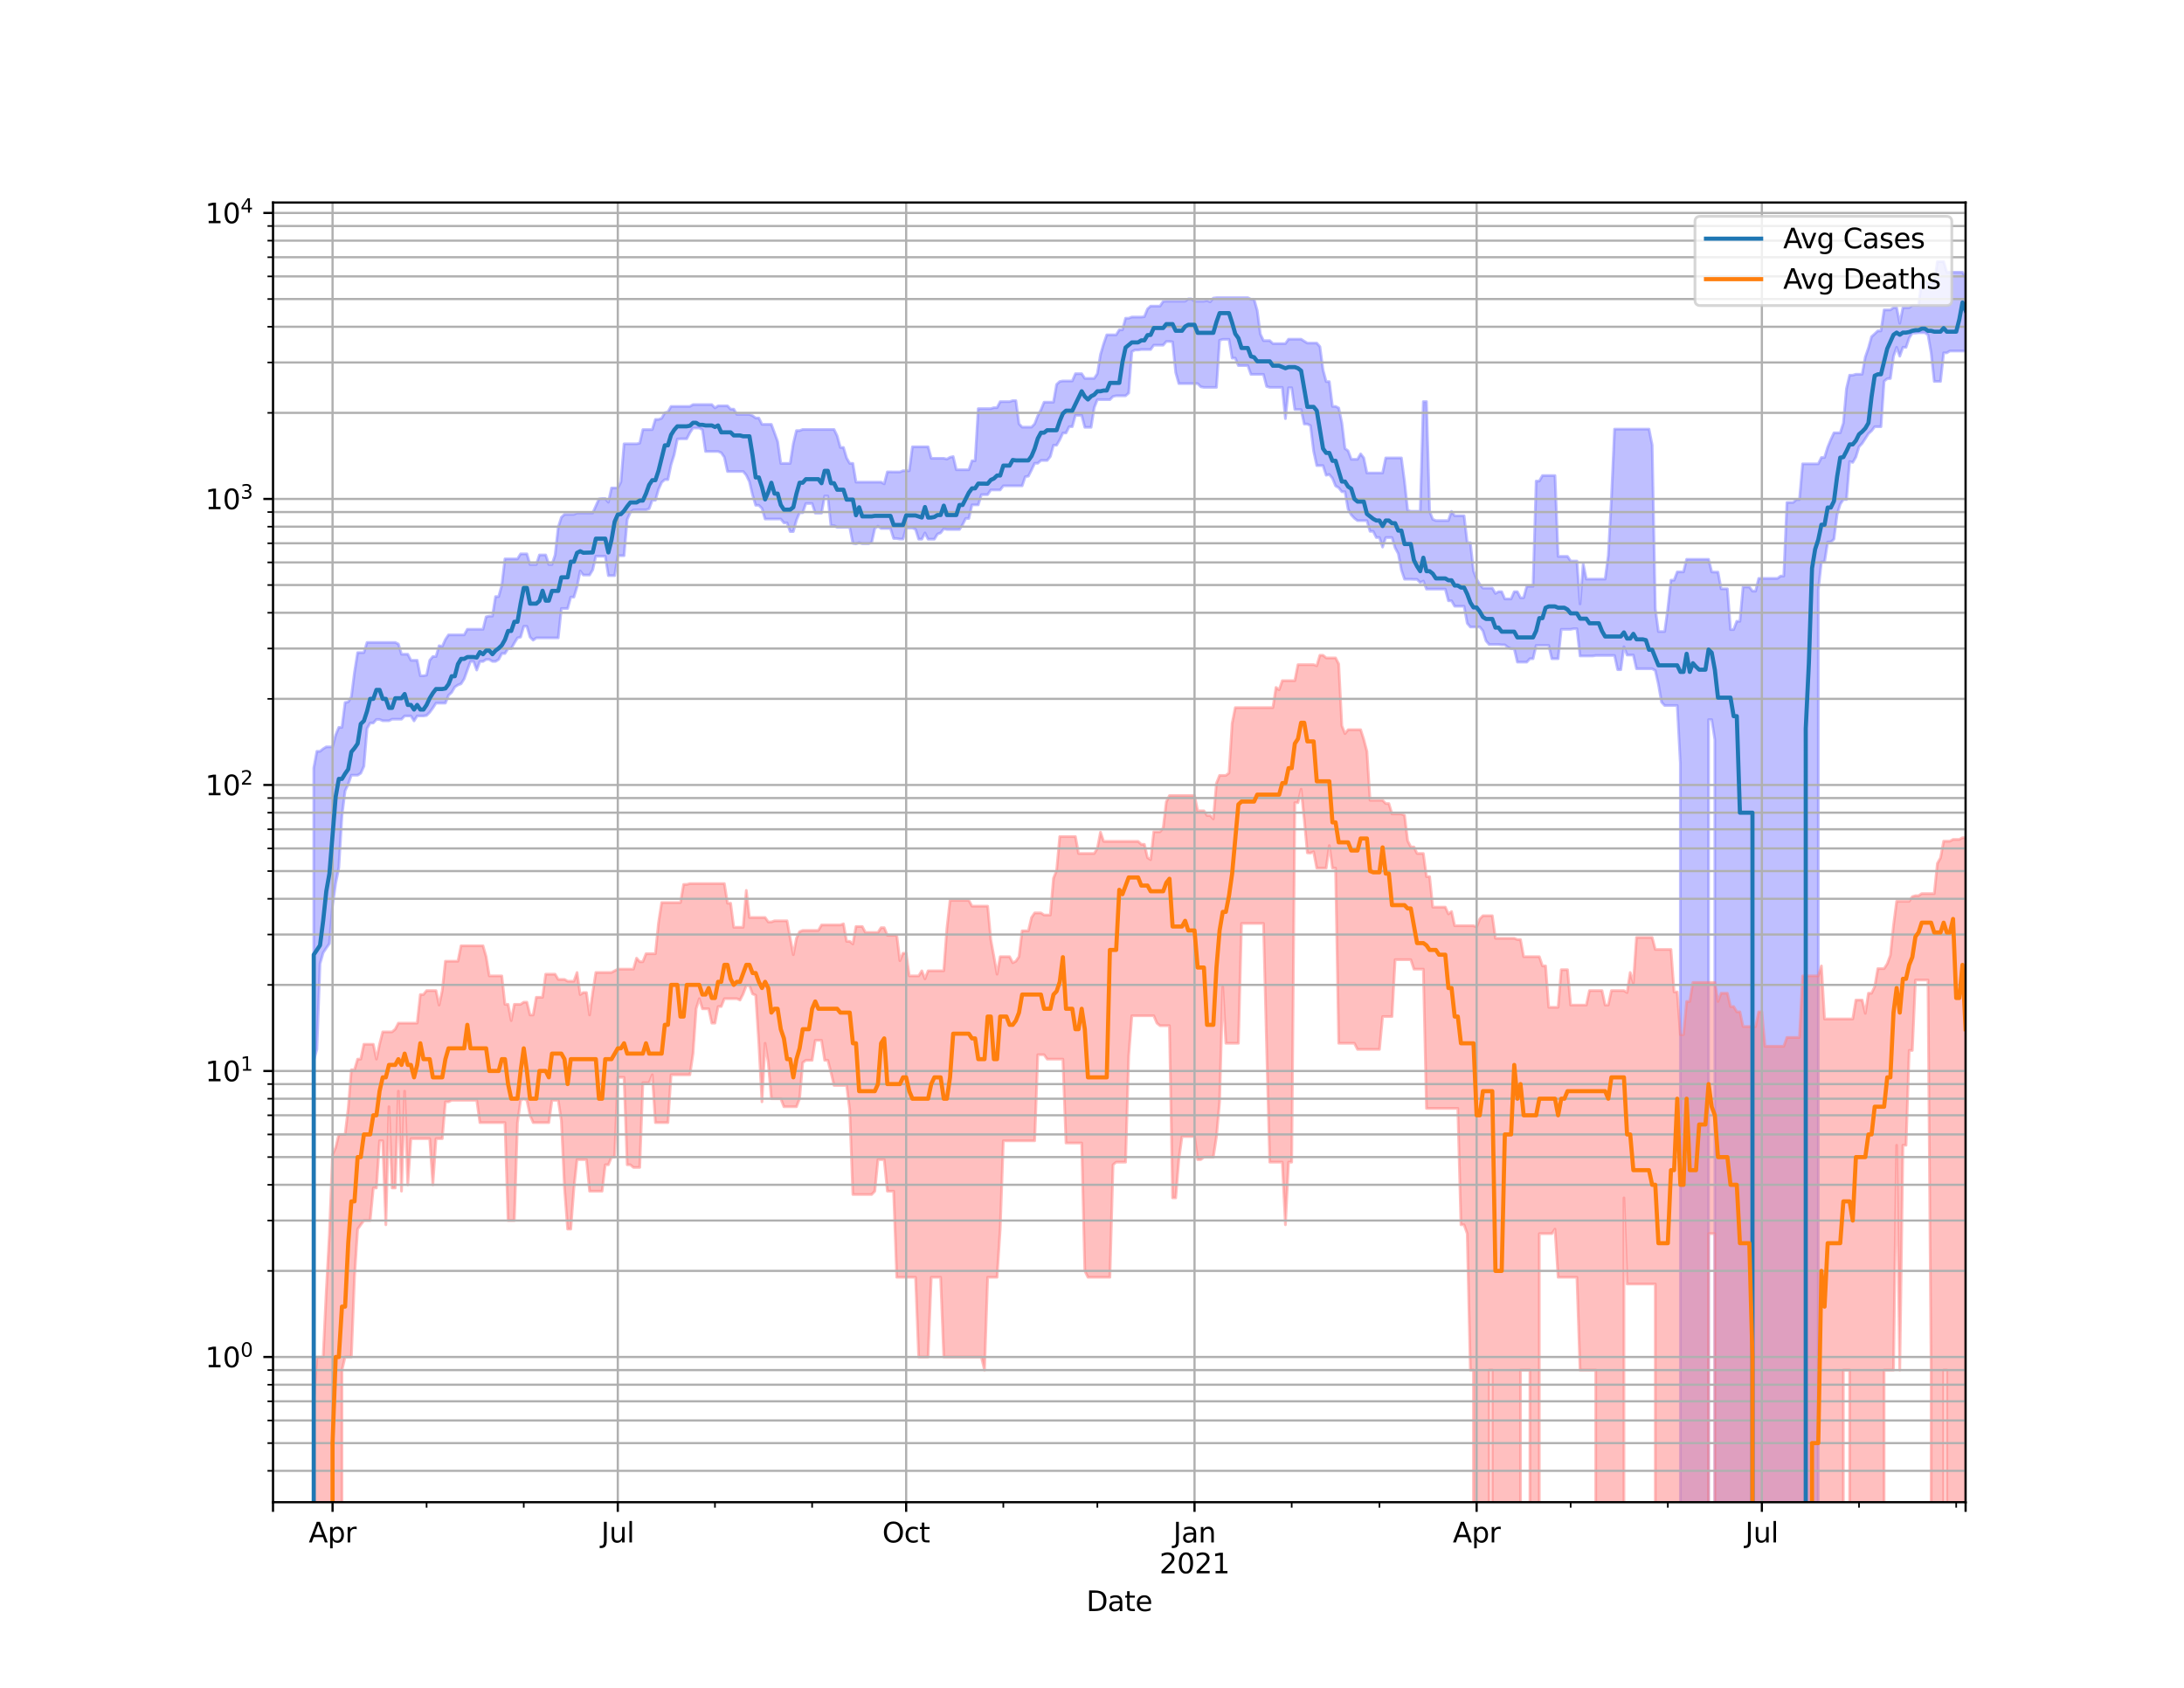 <?xml version="1.0" encoding="utf-8" standalone="no"?>
<!DOCTYPE svg PUBLIC "-//W3C//DTD SVG 1.1//EN"
  "http://www.w3.org/Graphics/SVG/1.1/DTD/svg11.dtd">
<svg height="612pt" version="1.1" viewBox="0 0 792 612" width="792pt" xmlns="http://www.w3.org/2000/svg" xmlns:xlink="http://www.w3.org/1999/xlink">
 <defs>
  <style type="text/css">*{stroke-linecap:butt;stroke-linejoin:round;}</style>
 </defs>
 <g id="figure_1">
  <g id="patch_1">
   <path d="M 0 612 
L 792 612 
L 792 0 
L 0 0 
z
" style="fill:#ffffff;"/>
  </g>
  <g id="axes_1">
   <g id="patch_2">
    <path d="M 99 544.68 
L 712.8 544.68 
L 712.8 73.44 
L 99 73.44 
z
" style="fill:#ffffff;"/>
   </g>
   <g id="PolyCollection_1">
    <path clip-path="url(#p68e2955192)" d="M 99 104200.524 
L 99 104200.524 
L 100.137 104200.524 
L 101.273 104200.524 
L 102.41 104200.524 
L 103.547 104200.524 
L 104.683 104200.524 
L 105.82 104200.524 
L 106.957 104200.524 
L 108.093 104200.524 
L 109.23 104200.524 
L 110.367 104200.524 
L 111.503 104200.524 
L 112.64 104200.524 
L 113.777 278.486 
L 114.913 272.427 
L 116.05 272.427 
L 117.187 271.509 
L 118.323 270.808 
L 119.46 270.808 
L 120.597 270.808 
L 121.733 266.482 
L 122.87 263.737 
L 124.007 263.737 
L 125.143 254.73 
L 126.28 254.522 
L 127.417 252.689 
L 128.553 243.734 
L 129.69 236.638 
L 130.827 236.638 
L 131.963 236.638 
L 133.1 232.945 
L 134.237 232.945 
L 135.373 232.945 
L 136.51 232.945 
L 137.647 232.945 
L 138.783 232.945 
L 139.92 232.945 
L 141.057 232.945 
L 142.193 232.945 
L 143.33 232.945 
L 144.467 233.506 
L 145.603 237.216 
L 146.74 237.216 
L 147.877 237.216 
L 149.013 239.423 
L 150.15 239.423 
L 151.287 239.423 
L 152.423 245.024 
L 153.56 245.024 
L 154.697 244.8 
L 155.833 239.423 
L 156.97 238.057 
L 158.107 238.057 
L 159.243 234.133 
L 160.38 234.398 
L 161.517 231.871 
L 162.653 230.199 
L 163.79 230.199 
L 164.927 230.199 
L 166.063 230.199 
L 167.2 230.199 
L 168.337 230.199 
L 169.473 228.173 
L 170.61 228.173 
L 171.747 228.173 
L 172.883 228.173 
L 174.02 228.173 
L 175.157 228.173 
L 176.293 223.65 
L 177.43 223.406 
L 178.567 223.406 
L 179.703 216.323 
L 180.84 216.323 
L 181.977 212.198 
L 183.113 202.65 
L 184.25 202.65 
L 185.387 202.65 
L 186.523 202.65 
L 187.66 202.65 
L 188.797 200.826 
L 189.933 200.826 
L 191.07 200.826 
L 192.207 204.703 
L 193.343 204.703 
L 194.48 204.703 
L 195.617 201.221 
L 196.753 201.221 
L 197.89 201.221 
L 199.027 204.703 
L 200.163 204.703 
L 201.3 201.221 
L 202.437 191.191 
L 203.573 187.588 
L 204.71 186.509 
L 205.847 186.509 
L 206.983 186.509 
L 208.12 186.509 
L 209.257 186.007 
L 210.393 186.007 
L 211.53 186.007 
L 212.667 186.007 
L 213.803 186.007 
L 214.94 186.007 
L 216.077 183.458 
L 217.213 180.92 
L 218.35 180.785 
L 219.487 180.785 
L 220.623 182.102 
L 221.76 176.931 
L 222.897 176.931 
L 224.033 176.931 
L 225.17 174.742 
L 226.307 160.93 
L 227.443 160.93 
L 228.58 160.93 
L 229.717 160.93 
L 230.853 160.93 
L 231.99 160.688 
L 233.127 155.762 
L 234.263 155.762 
L 235.4 155.762 
L 236.537 155.762 
L 237.673 152.082 
L 238.81 152.082 
L 239.947 151.671 
L 241.083 149.649 
L 242.22 149.346 
L 243.357 147.361 
L 244.493 147.361 
L 245.63 147.361 
L 246.767 147.361 
L 247.903 147.361 
L 249.04 147.361 
L 250.177 147.361 
L 251.313 146.699 
L 252.45 146.699 
L 253.587 146.699 
L 254.723 146.699 
L 255.86 146.699 
L 256.997 146.699 
L 258.133 146.699 
L 259.27 147.897 
L 260.407 147.156 
L 261.543 147.156 
L 262.68 147.156 
L 263.817 147.156 
L 264.953 148.354 
L 266.09 148.354 
L 267.227 150.278 
L 268.363 150.278 
L 269.5 150.278 
L 270.637 150.278 
L 271.773 150.278 
L 272.91 150.742 
L 274.047 151.577 
L 275.183 151.577 
L 276.32 153.867 
L 277.457 153.867 
L 278.593 153.867 
L 279.73 153.867 
L 280.867 156.96 
L 282.003 160.105 
L 283.14 168.03 
L 284.277 168.03 
L 285.413 168.03 
L 286.55 168.03 
L 287.687 160.826 
L 288.823 156.142 
L 289.96 156.142 
L 291.097 155.723 
L 292.233 155.723 
L 293.37 155.723 
L 294.507 155.723 
L 295.643 155.723 
L 296.78 155.723 
L 297.917 155.723 
L 299.053 155.723 
L 300.19 155.723 
L 301.327 155.723 
L 302.463 155.723 
L 303.6 158.083 
L 304.737 162.247 
L 305.873 162.247 
L 307.01 166.057 
L 308.147 168.023 
L 309.283 168.023 
L 310.42 174.817 
L 311.557 174.817 
L 312.693 174.817 
L 313.83 174.817 
L 314.967 174.817 
L 316.103 174.817 
L 317.24 174.817 
L 318.377 174.817 
L 319.513 174.817 
L 320.65 175.438 
L 321.787 171.103 
L 322.923 171.103 
L 324.06 171.136 
L 325.197 171.136 
L 326.333 171.136 
L 327.47 170.692 
L 328.607 170.692 
L 329.743 170.692 
L 330.88 162.012 
L 332.017 162.012 
L 333.153 162.012 
L 334.29 162.012 
L 335.427 162.012 
L 336.563 162.012 
L 337.7 166.177 
L 338.837 166.177 
L 339.973 166.177 
L 341.11 166.177 
L 342.247 166.177 
L 343.383 166.471 
L 344.52 165.809 
L 345.657 165.549 
L 346.793 170.32 
L 347.93 170.32 
L 349.067 170.32 
L 350.203 170.32 
L 351.34 170.32 
L 352.477 167.086 
L 353.613 167.086 
L 354.75 148.168 
L 355.887 148.168 
L 357.023 148.168 
L 358.16 148.168 
L 359.297 148.168 
L 360.433 147.823 
L 361.57 147.823 
L 362.707 145.635 
L 363.843 145.635 
L 364.98 145.635 
L 366.117 145.635 
L 367.253 145.272 
L 368.39 145.272 
L 369.527 153.689 
L 370.663 154.876 
L 371.8 154.876 
L 372.937 154.876 
L 374.073 154.876 
L 375.21 153.689 
L 376.347 150.735 
L 377.483 148.606 
L 378.62 145.831 
L 379.757 145.831 
L 380.893 145.831 
L 382.03 145.831 
L 383.167 139.387 
L 384.303 138.335 
L 385.44 138.131 
L 386.577 138.131 
L 387.713 138.131 
L 388.85 138.131 
L 389.987 135.502 
L 391.123 135.502 
L 392.26 135.497 
L 393.397 137.213 
L 394.533 137.213 
L 395.67 137.213 
L 396.807 137.213 
L 397.943 135.497 
L 399.08 128.545 
L 400.217 124.691 
L 401.353 121.416 
L 402.49 121.416 
L 403.627 121.416 
L 404.763 121.416 
L 405.9 119.598 
L 407.037 119.598 
L 408.173 115.391 
L 409.31 115.391 
L 410.447 114.958 
L 411.583 114.958 
L 412.72 114.958 
L 413.857 114.958 
L 414.993 114.83 
L 416.13 112.013 
L 417.267 110.993 
L 418.403 110.993 
L 419.54 110.993 
L 420.677 110.993 
L 421.813 109.283 
L 422.95 109.219 
L 424.087 109.219 
L 425.223 109.219 
L 426.36 109.219 
L 427.497 109.219 
L 428.633 109.219 
L 429.77 109.219 
L 430.907 108.382 
L 432.043 108.382 
L 433.18 109.219 
L 434.317 109.219 
L 435.453 109.219 
L 436.59 109.219 
L 437.727 108.983 
L 438.863 109.442 
L 440 108.094 
L 441.137 107.945 
L 442.273 107.945 
L 443.41 107.945 
L 444.547 107.945 
L 445.683 107.945 
L 446.82 107.945 
L 447.957 107.945 
L 449.093 107.945 
L 450.23 107.945 
L 451.367 107.945 
L 452.503 107.945 
L 453.64 108.506 
L 454.777 108.506 
L 455.913 112.59 
L 457.05 121.144 
L 458.187 123.512 
L 459.323 123.512 
L 460.46 123.512 
L 461.597 124.591 
L 462.733 124.591 
L 463.87 124.591 
L 465.007 124.591 
L 466.143 124.591 
L 467.28 122.986 
L 468.417 122.986 
L 469.553 122.986 
L 470.69 122.986 
L 471.827 122.986 
L 472.963 123.724 
L 474.1 124.405 
L 475.237 124.405 
L 476.373 124.405 
L 477.51 124.405 
L 478.647 125.69 
L 479.783 134.161 
L 480.92 138.361 
L 482.057 138.361 
L 483.193 147.37 
L 484.33 147.37 
L 485.467 147.925 
L 486.603 153.322 
L 487.74 162.626 
L 488.877 163.489 
L 490.013 166.536 
L 491.15 166.536 
L 492.287 166.536 
L 493.423 164.573 
L 494.56 166.044 
L 495.697 171.507 
L 496.833 171.507 
L 497.97 171.507 
L 499.107 171.507 
L 500.243 171.507 
L 501.38 171.507 
L 502.517 166.044 
L 503.653 166.044 
L 504.79 166.044 
L 505.927 166.044 
L 507.063 166.044 
L 508.2 166.044 
L 509.337 174.64 
L 510.473 185.044 
L 511.61 185.416 
L 512.747 185.416 
L 513.883 185.416 
L 515.02 185.416 
L 516.157 145.614 
L 517.293 145.614 
L 518.43 185.416 
L 519.567 188.299 
L 520.703 188.763 
L 521.84 188.763 
L 522.977 188.763 
L 524.113 188.763 
L 525.25 188.763 
L 526.387 185.416 
L 527.523 187.027 
L 528.66 187.027 
L 529.797 187.027 
L 530.933 187.027 
L 532.07 196.794 
L 533.207 196.794 
L 534.343 207.054 
L 535.48 210.014 
L 536.617 211.847 
L 537.753 213.247 
L 538.89 213.247 
L 540.027 213.247 
L 541.163 213.247 
L 542.3 215.191 
L 543.437 214.559 
L 544.573 214.559 
L 545.71 217.161 
L 546.847 217.161 
L 547.983 217.161 
L 549.12 214.559 
L 550.257 214.559 
L 551.393 216.77 
L 552.53 216.74 
L 553.667 212.605 
L 554.803 212.605 
L 555.94 212.605 
L 557.077 174.433 
L 558.213 174.433 
L 559.35 172.441 
L 560.487 172.441 
L 561.623 172.441 
L 562.76 172.441 
L 563.897 172.441 
L 565.033 201.74 
L 566.17 201.74 
L 567.307 201.74 
L 568.443 201.74 
L 569.58 203.445 
L 570.717 203.445 
L 571.853 203.445 
L 572.99 218.991 
L 574.127 204.497 
L 575.263 209.98 
L 576.4 209.98 
L 577.537 209.98 
L 578.673 209.98 
L 579.81 209.98 
L 580.947 209.98 
L 582.083 209.98 
L 583.22 201.518 
L 584.357 180.942 
L 585.493 155.597 
L 586.63 155.597 
L 587.767 155.597 
L 588.903 155.597 
L 590.04 155.597 
L 591.177 155.597 
L 592.313 155.597 
L 593.45 155.597 
L 594.587 155.597 
L 595.723 155.597 
L 596.86 155.597 
L 597.997 155.597 
L 599.133 161.348 
L 600.27 220.646 
L 601.407 228.991 
L 602.543 228.991 
L 603.68 228.991 
L 604.817 220.646 
L 605.953 210.368 
L 607.09 210.368 
L 608.227 207.369 
L 609.363 207.369 
L 610.5 207.369 
L 611.637 202.803 
L 612.773 202.803 
L 613.91 202.803 
L 615.047 202.803 
L 616.183 202.803 
L 617.32 202.803 
L 618.457 202.803 
L 619.593 202.803 
L 620.73 207.369 
L 621.867 207.442 
L 623.003 207.442 
L 624.14 213.488 
L 625.277 213.488 
L 626.413 213.488 
L 627.55 228.276 
L 628.687 228.276 
L 629.823 225.272 
L 630.96 225.272 
L 632.097 212.834 
L 633.233 212.834 
L 634.37 212.834 
L 635.507 214.331 
L 636.643 214.331 
L 637.78 209.723 
L 638.917 209.723 
L 640.053 209.723 
L 641.19 209.723 
L 642.327 209.723 
L 643.463 209.723 
L 644.6 209.723 
L 645.737 208.869 
L 646.873 208.869 
L 648.01 182.213 
L 649.147 182.185 
L 650.283 182.185 
L 651.42 181.141 
L 652.557 181.141 
L 653.693 168.186 
L 654.83 168.186 
L 655.967 168.186 
L 657.103 168.186 
L 658.24 168.186 
L 659.377 168.186 
L 660.513 165.893 
L 661.65 165.893 
L 662.787 162.166 
L 663.923 159.396 
L 665.06 156.944 
L 666.197 156.944 
L 667.333 156.944 
L 668.47 153.415 
L 669.607 140.863 
L 670.743 136.041 
L 671.88 136.041 
L 673.017 135.701 
L 674.153 135.701 
L 675.29 135.701 
L 676.427 129.467 
L 677.563 126.177 
L 678.7 122.09 
L 679.837 121.055 
L 680.973 119.979 
L 682.11 119.979 
L 683.247 112.366 
L 684.383 112.366 
L 685.52 112.366 
L 686.657 111.559 
L 687.793 111.559 
L 688.93 117.225 
L 690.067 111.559 
L 691.203 111.559 
L 692.34 111.559 
L 693.477 110.704 
L 694.613 110.704 
L 695.75 110.704 
L 696.887 101.663 
L 698.023 101.663 
L 699.16 102.631 
L 700.297 102.631 
L 701.433 102.631 
L 702.57 94.86 
L 703.707 94.86 
L 704.843 94.86 
L 705.98 98.708 
L 707.117 98.708 
L 708.253 98.708 
L 709.39 98.708 
L 710.527 98.708 
L 711.663 98.708 
L 712.8 100.769 
L 712.8 127.268 
L 712.8 127.268 
L 711.663 127.268 
L 710.527 127.268 
L 709.39 127.268 
L 708.253 127.268 
L 707.117 127.268 
L 705.98 127.935 
L 704.843 127.935 
L 703.707 138.3 
L 702.57 138.3 
L 701.433 138.3 
L 700.297 127.935 
L 699.16 121.376 
L 698.023 120.628 
L 696.887 120.628 
L 695.75 120.628 
L 694.613 120.763 
L 693.477 120.763 
L 692.34 122.522 
L 691.203 125.932 
L 690.067 125.932 
L 688.93 129.149 
L 687.793 125.932 
L 686.657 129.149 
L 685.52 137.246 
L 684.383 137.307 
L 683.247 138.225 
L 682.11 154.725 
L 680.973 154.725 
L 679.837 154.725 
L 678.7 156.223 
L 677.563 157.249 
L 676.427 159.034 
L 675.29 160.774 
L 674.153 161.977 
L 673.017 165.703 
L 671.88 167.666 
L 670.743 167.338 
L 669.607 181.114 
L 668.47 181.114 
L 667.333 182.82 
L 666.197 186.504 
L 665.06 195.499 
L 663.923 196.519 
L 662.787 196.519 
L 661.65 203.743 
L 660.513 203.743 
L 659.377 213.917 
L 658.24 104200.524 
L 657.103 104200.524 
L 655.967 104200.524 
L 654.83 104200.524 
L 653.693 104200.524 
L 652.557 104200.524 
L 651.42 104200.524 
L 650.283 104200.524 
L 649.147 104200.524 
L 648.01 104200.524 
L 646.873 104200.524 
L 645.737 104200.524 
L 644.6 104200.524 
L 643.463 104200.524 
L 642.327 104200.524 
L 641.19 104200.524 
L 640.053 104200.524 
L 638.917 104200.524 
L 637.78 104200.524 
L 636.643 104200.524 
L 635.507 104200.524 
L 634.37 104200.524 
L 633.233 104200.524 
L 632.097 104200.524 
L 630.96 104200.524 
L 629.823 104200.524 
L 628.687 104200.524 
L 627.55 104200.524 
L 626.413 104200.524 
L 625.277 104200.524 
L 624.14 104200.524 
L 623.003 104200.524 
L 621.867 268.2 
L 620.73 260.937 
L 619.593 260.937 
L 618.457 104200.524 
L 617.32 104200.524 
L 616.183 104200.524 
L 615.047 104200.524 
L 613.91 104200.524 
L 612.773 104200.524 
L 611.637 104200.524 
L 610.5 104200.524 
L 609.363 276.865 
L 608.227 255.809 
L 607.09 255.809 
L 605.953 255.809 
L 604.817 255.809 
L 603.68 255.809 
L 602.543 254.591 
L 601.407 248.139 
L 600.27 243.102 
L 599.133 242.48 
L 597.997 242.48 
L 596.86 242.48 
L 595.723 242.48 
L 594.587 242.48 
L 593.45 242.48 
L 592.313 237.516 
L 591.177 237.516 
L 590.04 237.516 
L 588.903 234.486 
L 587.767 242.817 
L 586.63 242.817 
L 585.493 237.674 
L 584.357 237.674 
L 583.22 237.674 
L 582.083 237.674 
L 580.947 237.674 
L 579.81 237.674 
L 578.673 237.674 
L 577.537 237.849 
L 576.4 237.849 
L 575.263 237.849 
L 574.127 237.849 
L 572.99 237.849 
L 571.853 227.955 
L 570.717 227.955 
L 569.58 228.186 
L 568.443 228.186 
L 567.307 228.186 
L 566.17 228.186 
L 565.033 238.849 
L 563.897 238.849 
L 562.76 238.849 
L 561.623 234.015 
L 560.487 234.015 
L 559.35 234.015 
L 558.213 234.015 
L 557.077 234.015 
L 555.94 238.849 
L 554.803 238.849 
L 553.667 240.071 
L 552.53 240.071 
L 551.393 240.071 
L 550.257 240.071 
L 549.12 235.217 
L 547.983 235.217 
L 546.847 234.739 
L 545.71 233.811 
L 544.573 233.811 
L 543.437 233.68 
L 542.3 233.68 
L 541.163 233.68 
L 540.027 233.68 
L 538.89 232.376 
L 537.753 228.717 
L 536.617 227.333 
L 535.48 227.333 
L 534.343 227.333 
L 533.207 227.333 
L 532.07 225.989 
L 530.933 219.816 
L 529.797 219.816 
L 528.66 219.816 
L 527.523 219.816 
L 526.387 217.841 
L 525.25 217.841 
L 524.113 213.599 
L 522.977 213.599 
L 521.84 213.599 
L 520.703 213.599 
L 519.567 213.599 
L 518.43 213.599 
L 517.293 213.599 
L 516.157 210.681 
L 515.02 211.234 
L 513.883 210.083 
L 512.747 210.083 
L 511.61 210.023 
L 510.473 210.023 
L 509.337 210.023 
L 508.2 206.67 
L 507.063 200.756 
L 505.927 198.651 
L 504.79 194.917 
L 503.653 194.917 
L 502.517 194.917 
L 501.38 198.365 
L 500.243 194.905 
L 499.107 194.905 
L 497.97 192.658 
L 496.833 192.658 
L 495.697 188.784 
L 494.56 188.784 
L 493.423 188.784 
L 492.287 188.784 
L 491.15 187.918 
L 490.013 186.704 
L 488.877 184.632 
L 487.74 178.291 
L 486.603 178.291 
L 485.467 176.836 
L 484.33 176.195 
L 483.193 173.411 
L 482.057 172.04 
L 480.92 172.326 
L 479.783 168.812 
L 478.647 168.812 
L 477.51 168.812 
L 476.373 163.609 
L 475.237 154.324 
L 474.1 153.748 
L 472.963 153.748 
L 471.827 148.494 
L 470.69 148.494 
L 469.553 148.494 
L 468.417 140.603 
L 467.28 140.603 
L 466.143 151.789 
L 465.007 140.46 
L 463.87 140.46 
L 462.733 140.46 
L 461.597 140.46 
L 460.46 140.46 
L 459.323 140.125 
L 458.187 135.739 
L 457.05 135.739 
L 455.913 135.739 
L 454.777 135.739 
L 453.64 135.739 
L 452.503 132.566 
L 451.367 132.566 
L 450.23 132.566 
L 449.093 132.566 
L 447.957 129.851 
L 446.82 129.851 
L 445.683 123.036 
L 444.547 123.036 
L 443.41 123.036 
L 442.273 123.379 
L 441.137 140.458 
L 440 140.458 
L 438.863 140.458 
L 437.727 140.458 
L 436.59 140.458 
L 435.453 140.255 
L 434.317 139.087 
L 433.18 139.087 
L 432.043 139.087 
L 430.907 139.087 
L 429.77 139.087 
L 428.633 139.087 
L 427.497 139.087 
L 426.36 135.095 
L 425.223 123.96 
L 424.087 123.811 
L 422.95 123.811 
L 421.813 125.154 
L 420.677 125.154 
L 419.54 125.154 
L 418.403 125.154 
L 417.267 126.733 
L 416.13 126.733 
L 414.993 126.733 
L 413.857 126.733 
L 412.72 126.904 
L 411.583 126.904 
L 410.447 127.503 
L 409.31 142.503 
L 408.173 143.513 
L 407.037 143.513 
L 405.9 143.513 
L 404.763 143.513 
L 403.627 143.739 
L 402.49 144.908 
L 401.353 144.908 
L 400.217 144.908 
L 399.08 144.908 
L 397.943 144.908 
L 396.807 147.78 
L 395.67 154.95 
L 394.533 154.95 
L 393.397 154.95 
L 392.26 150.585 
L 391.123 150.585 
L 389.987 150.585 
L 388.85 154.712 
L 387.713 154.712 
L 386.577 157 
L 385.44 157 
L 384.303 159.466 
L 383.167 161.427 
L 382.03 161.427 
L 380.893 165.533 
L 379.757 166.954 
L 378.62 166.954 
L 377.483 166.954 
L 376.347 167.976 
L 375.21 167.976 
L 374.073 170.413 
L 372.937 172.647 
L 371.8 172.854 
L 370.663 176.158 
L 369.527 176.158 
L 368.39 176.158 
L 367.253 176.158 
L 366.117 176.158 
L 364.98 176.158 
L 363.843 176.158 
L 362.707 177.641 
L 361.57 177.641 
L 360.433 177.641 
L 359.297 177.641 
L 358.16 179.348 
L 357.023 179.348 
L 355.887 179.361 
L 354.75 183.06 
L 353.613 183.06 
L 352.477 183.06 
L 351.34 187.987 
L 350.203 187.987 
L 349.067 190.251 
L 347.93 191.991 
L 346.793 191.991 
L 345.657 191.991 
L 344.52 191.991 
L 343.383 191.991 
L 342.247 191.732 
L 341.11 193.217 
L 339.973 193.645 
L 338.837 195.511 
L 337.7 195.511 
L 336.563 195.511 
L 335.427 193.24 
L 334.29 195.511 
L 333.153 195.511 
L 332.017 191.927 
L 330.88 191.464 
L 329.743 191.464 
L 328.607 191.464 
L 327.47 195.461 
L 326.333 195.461 
L 325.197 195.269 
L 324.06 195.25 
L 322.923 191.612 
L 321.787 191.612 
L 320.65 191.612 
L 319.513 191.612 
L 318.377 190.775 
L 317.24 191.612 
L 316.103 196.742 
L 314.967 197.115 
L 313.83 197.115 
L 312.693 197.115 
L 311.557 196.742 
L 310.42 197.186 
L 309.283 197.012 
L 308.147 191.203 
L 307.01 191.203 
L 305.873 191.203 
L 304.737 191.203 
L 303.6 191.203 
L 302.463 190.596 
L 301.327 190.596 
L 300.19 179.86 
L 299.053 179.86 
L 297.917 186.048 
L 296.78 186.048 
L 295.643 186.048 
L 294.507 182.571 
L 293.37 182.571 
L 292.233 182.571 
L 291.097 185.896 
L 289.96 185.896 
L 288.823 188.613 
L 287.687 192.74 
L 286.55 192.74 
L 285.413 189.58 
L 284.277 189.58 
L 283.14 188.193 
L 282.003 188.193 
L 280.867 188.193 
L 279.73 188.193 
L 278.593 188.193 
L 277.457 188.193 
L 276.32 184.339 
L 275.183 183.211 
L 274.047 183.211 
L 272.91 179.492 
L 271.773 174.659 
L 270.637 172.278 
L 269.5 170.951 
L 268.363 170.951 
L 267.227 170.951 
L 266.09 170.951 
L 264.953 170.951 
L 263.817 170.951 
L 262.68 165.777 
L 261.543 164.146 
L 260.407 163.692 
L 259.27 163.692 
L 258.133 163.692 
L 256.997 163.692 
L 255.86 163.692 
L 254.723 155.813 
L 253.587 155.191 
L 252.45 155.191 
L 251.313 155.191 
L 250.177 156.936 
L 249.04 159.112 
L 247.903 159.112 
L 246.767 159.112 
L 245.63 159.189 
L 244.493 164.853 
L 243.357 168.469 
L 242.22 173.905 
L 241.083 173.905 
L 239.947 174.887 
L 238.81 177.382 
L 237.673 181.377 
L 236.537 181.377 
L 235.4 184.466 
L 234.263 184.867 
L 233.127 184.867 
L 231.99 184.867 
L 230.853 184.867 
L 229.717 184.901 
L 228.58 185.811 
L 227.443 188.378 
L 226.307 201.483 
L 225.17 201.483 
L 224.033 201.483 
L 222.897 208.71 
L 221.76 208.71 
L 220.623 208.71 
L 219.487 201.675 
L 218.35 201.675 
L 217.213 201.675 
L 216.077 201.675 
L 214.94 206.63 
L 213.803 208.502 
L 212.667 208.502 
L 211.53 208.502 
L 210.393 207.03 
L 209.257 212.77 
L 208.12 216.501 
L 206.983 216.501 
L 205.847 220.636 
L 204.71 220.636 
L 203.573 220.636 
L 202.437 231.302 
L 201.3 231.302 
L 200.163 231.302 
L 199.027 231.302 
L 197.89 231.302 
L 196.753 231.302 
L 195.617 231.302 
L 194.48 231.302 
L 193.343 232.123 
L 192.207 231 
L 191.07 227.093 
L 189.933 227.093 
L 188.797 231 
L 187.66 231.302 
L 186.523 233.145 
L 185.387 235.157 
L 184.25 235.157 
L 183.113 236.95 
L 181.977 236.95 
L 180.84 239.11 
L 179.703 239.821 
L 178.567 239.821 
L 177.43 239.11 
L 176.293 239.11 
L 175.157 239.854 
L 174.02 239.854 
L 172.883 242.959 
L 171.747 239.854 
L 170.61 239.854 
L 169.473 242.959 
L 168.337 246.141 
L 167.2 247.939 
L 166.063 248.36 
L 164.927 249.112 
L 163.79 251.057 
L 162.653 252.095 
L 161.517 254.939 
L 160.38 254.939 
L 159.243 254.939 
L 158.107 254.939 
L 156.97 256.721 
L 155.833 258.275 
L 154.697 259.419 
L 153.56 259.599 
L 152.423 259.599 
L 151.287 259.599 
L 150.15 261.391 
L 149.013 259.599 
L 147.877 259.599 
L 146.74 259.599 
L 145.603 260.777 
L 144.467 260.777 
L 143.33 260.777 
L 142.193 260.777 
L 141.057 261.338 
L 139.92 261.338 
L 138.783 261.338 
L 137.647 260.857 
L 136.51 260.857 
L 135.373 262.151 
L 134.237 262.151 
L 133.1 264.164 
L 131.963 277.822 
L 130.827 280.372 
L 129.69 281.074 
L 128.553 281.074 
L 127.417 281.074 
L 126.28 284.354 
L 125.143 286.745 
L 124.007 295.757 
L 122.87 314.599 
L 121.733 320.289 
L 120.597 328.322 
L 119.46 342.119 
L 118.323 343.763 
L 117.187 345.469 
L 116.05 349.468 
L 114.913 380.497 
L 113.777 384.451 
L 112.64 104200.524 
L 111.503 104200.524 
L 110.367 104200.524 
L 109.23 104200.524 
L 108.093 104200.524 
L 106.957 104200.524 
L 105.82 104200.524 
L 104.683 104200.524 
L 103.547 104200.524 
L 102.41 104200.524 
L 101.273 104200.524 
L 100.137 104200.524 
L 99 104200.524 
z
" style="fill:#8080ff;fill-opacity:0.5;stroke:#8080ff;stroke-opacity:0.5;"/>
   </g>
   <g id="PolyCollection_2">
    <path clip-path="url(#p68e2955192)" d="M 99 104200.524 
L 99 104200.524 
L 100.137 104200.524 
L 101.273 104200.524 
L 102.41 104200.524 
L 103.547 104200.524 
L 104.683 104200.524 
L 105.82 104200.524 
L 106.957 104200.524 
L 108.093 104200.524 
L 109.23 104200.524 
L 110.367 104200.524 
L 111.503 104200.524 
L 112.64 104200.524 
L 113.777 508.105 
L 114.913 492.041 
L 116.05 492.041 
L 117.187 492.041 
L 118.323 468.141 
L 119.46 447.305 
L 120.597 418.66 
L 121.733 416.085 
L 122.87 411.34 
L 124.007 411.34 
L 125.143 411.34 
L 126.28 401.894 
L 127.417 387.884 
L 128.553 387.884 
L 129.69 384.039 
L 130.827 384.039 
L 131.963 378.644 
L 133.1 378.644 
L 134.237 378.644 
L 135.373 378.644 
L 136.51 384.039 
L 137.647 378.644 
L 138.783 374.153 
L 139.92 374.153 
L 141.057 374.153 
L 142.193 374.153 
L 143.33 373.177 
L 144.467 370.98 
L 145.603 370.98 
L 146.74 370.98 
L 147.877 370.98 
L 149.013 370.98 
L 150.15 370.98 
L 151.287 370.98 
L 152.423 360.624 
L 153.56 360.624 
L 154.697 359.187 
L 155.833 359.187 
L 156.97 359.187 
L 158.107 359.187 
L 159.243 364.433 
L 160.38 359.187 
L 161.517 348.527 
L 162.653 348.527 
L 163.79 348.527 
L 164.927 348.527 
L 166.063 348.527 
L 167.2 342.934 
L 168.337 342.934 
L 169.473 342.934 
L 170.61 342.934 
L 171.747 342.934 
L 172.883 342.934 
L 174.02 342.934 
L 175.157 342.934 
L 176.293 346.883 
L 177.43 353.855 
L 178.567 353.855 
L 179.703 353.855 
L 180.84 353.855 
L 181.977 353.855 
L 183.113 364.168 
L 184.25 364.168 
L 185.387 370.07 
L 186.523 364.168 
L 187.66 364.168 
L 188.797 364.168 
L 189.933 363.385 
L 191.07 363.385 
L 192.207 368.016 
L 193.343 368.016 
L 194.48 361.609 
L 195.617 361.609 
L 196.753 361.609 
L 197.89 353.231 
L 199.027 353.231 
L 200.163 353.231 
L 201.3 353.231 
L 202.437 355.13 
L 203.573 355.13 
L 204.71 355.13 
L 205.847 355.781 
L 206.983 355.781 
L 208.12 355.781 
L 209.257 352.616 
L 210.393 360.624 
L 211.53 359.9 
L 212.667 359.9 
L 213.803 368.016 
L 214.94 359.9 
L 216.077 352.616 
L 217.213 352.616 
L 218.35 352.616 
L 219.487 352.616 
L 220.623 352.616 
L 221.76 352.616 
L 222.897 352.008 
L 224.033 351.409 
L 225.17 351.409 
L 226.307 351.409 
L 227.443 351.409 
L 228.58 351.409 
L 229.717 351.409 
L 230.853 347.424 
L 231.99 348.714 
L 233.127 348.714 
L 234.263 345.819 
L 235.4 345.819 
L 236.537 345.819 
L 237.673 345.819 
L 238.81 334.558 
L 239.947 327.265 
L 241.083 327.265 
L 242.22 327.265 
L 243.357 327.265 
L 244.493 327.265 
L 245.63 327.265 
L 246.767 327.265 
L 247.903 320.689 
L 249.04 320.689 
L 250.177 320.389 
L 251.313 320.389 
L 252.45 320.389 
L 253.587 320.389 
L 254.723 320.389 
L 255.86 320.389 
L 256.997 320.389 
L 258.133 320.389 
L 259.27 320.389 
L 260.407 320.389 
L 261.543 320.389 
L 262.68 320.389 
L 263.817 327.498 
L 264.953 327.498 
L 266.09 336.226 
L 267.227 336.226 
L 268.363 336.226 
L 269.5 336.226 
L 270.637 322.846 
L 271.773 332.686 
L 272.91 332.686 
L 274.047 332.686 
L 275.183 332.686 
L 276.32 332.686 
L 277.457 332.686 
L 278.593 334.286 
L 279.73 334.286 
L 280.867 333.881 
L 282.003 333.881 
L 283.14 333.881 
L 284.277 333.881 
L 285.413 333.881 
L 286.55 340.223 
L 287.687 346.17 
L 288.823 340.223 
L 289.96 337.812 
L 291.097 337.374 
L 292.233 337.374 
L 293.37 337.374 
L 294.507 337.374 
L 295.643 337.374 
L 296.78 337.374 
L 297.917 335.384 
L 299.053 335.384 
L 300.19 335.384 
L 301.327 335.384 
L 302.463 335.384 
L 303.6 335.384 
L 304.737 335.384 
L 305.873 334.969 
L 307.01 341.319 
L 308.147 341.319 
L 309.283 342.281 
L 310.42 335.944 
L 311.557 335.944 
L 312.693 335.944 
L 313.83 338.106 
L 314.967 338.106 
L 316.103 338.106 
L 317.24 338.106 
L 318.377 338.106 
L 319.513 336.368 
L 320.65 336.368 
L 321.787 339.152 
L 322.923 339.152 
L 324.06 339.152 
L 325.197 339.152 
L 326.333 348.342 
L 327.47 345.644 
L 328.607 345.644 
L 329.743 353.855 
L 330.88 353.855 
L 332.017 353.855 
L 333.153 353.855 
L 334.29 352.008 
L 335.427 354.915 
L 336.563 352.008 
L 337.7 352.008 
L 338.837 352.008 
L 339.973 352.008 
L 341.11 352.008 
L 342.247 352.008 
L 343.383 336.653 
L 344.52 326.46 
L 345.657 326.46 
L 346.793 326.46 
L 347.93 326.46 
L 349.067 326.46 
L 350.203 326.46 
L 351.34 326.46 
L 352.477 328.561 
L 353.613 328.561 
L 354.75 328.561 
L 355.887 328.561 
L 357.023 328.561 
L 358.16 328.561 
L 359.297 340.689 
L 360.433 346.883 
L 361.57 353.231 
L 362.707 346.883 
L 363.843 346.883 
L 364.98 346.883 
L 366.117 346.883 
L 367.253 349.089 
L 368.39 348.527 
L 369.527 346.883 
L 370.663 337.519 
L 371.8 337.519 
L 372.937 337.519 
L 374.073 332.686 
L 375.21 331.016 
L 376.347 331.016 
L 377.483 331.016 
L 378.62 331.779 
L 379.757 331.779 
L 380.893 331.779 
L 382.03 318.439 
L 383.167 315.663 
L 384.303 303.338 
L 385.44 303.338 
L 386.577 303.338 
L 387.713 303.338 
L 388.85 303.338 
L 389.987 303.338 
L 391.123 309.47 
L 392.26 309.47 
L 393.397 309.47 
L 394.533 309.47 
L 395.67 309.47 
L 396.807 309.47 
L 397.943 307.631 
L 399.08 301.73 
L 400.217 305.078 
L 401.353 305.078 
L 402.49 305.078 
L 403.627 305.078 
L 404.763 305.078 
L 405.9 305.078 
L 407.037 305.078 
L 408.173 305.078 
L 409.31 305.078 
L 410.447 305.078 
L 411.583 305.078 
L 412.72 305.078 
L 413.857 306.154 
L 414.993 306.154 
L 416.13 310.981 
L 417.267 311.714 
L 418.403 301.598 
L 419.54 301.598 
L 420.677 301.598 
L 421.813 300.24 
L 422.95 290.741 
L 424.087 288.477 
L 425.223 288.477 
L 426.36 288.477 
L 427.497 288.477 
L 428.633 288.477 
L 429.77 288.477 
L 430.907 288.477 
L 432.043 288.477 
L 433.18 288.477 
L 434.317 294.003 
L 435.453 294.003 
L 436.59 294.003 
L 437.727 295.699 
L 438.863 295.699 
L 440 296.925 
L 441.137 283.997 
L 442.273 281.157 
L 443.41 281.157 
L 444.547 281.157 
L 445.683 280.29 
L 446.82 262.288 
L 447.957 256.576 
L 449.093 256.576 
L 450.23 256.576 
L 451.367 256.576 
L 452.503 256.576 
L 453.64 256.576 
L 454.777 256.576 
L 455.913 256.576 
L 457.05 256.576 
L 458.187 256.576 
L 459.323 256.576 
L 460.46 256.576 
L 461.597 256.576 
L 462.733 249.255 
L 463.87 250.126 
L 465.007 246.797 
L 466.143 246.797 
L 467.28 246.797 
L 468.417 246.797 
L 469.553 246.797 
L 470.69 241.002 
L 471.827 241.002 
L 472.963 241.002 
L 474.1 241.002 
L 475.237 241.002 
L 476.373 241.002 
L 477.51 241.415 
L 478.647 237.595 
L 479.783 237.595 
L 480.92 238.556 
L 482.057 238.556 
L 483.193 238.556 
L 484.33 238.556 
L 485.467 240.746 
L 486.603 263.146 
L 487.74 266.003 
L 488.877 264.595 
L 490.013 264.595 
L 491.15 264.595 
L 492.287 264.595 
L 493.423 264.595 
L 494.56 268.138 
L 495.697 272.462 
L 496.833 290.177 
L 497.97 290.177 
L 499.107 290.177 
L 500.243 290.177 
L 501.38 290.177 
L 502.517 291.364 
L 503.653 291.364 
L 504.79 295.127 
L 505.927 295.127 
L 507.063 295.127 
L 508.2 295.127 
L 509.337 295.641 
L 510.473 304.865 
L 511.61 307.109 
L 512.747 307.109 
L 513.883 309.47 
L 515.02 309.47 
L 516.157 309.47 
L 517.293 317.87 
L 518.43 317.87 
L 519.567 328.921 
L 520.703 328.921 
L 521.84 328.921 
L 522.977 328.921 
L 524.113 328.921 
L 525.25 331.396 
L 526.387 330.514 
L 527.523 335.663 
L 528.66 335.663 
L 529.797 335.663 
L 530.933 335.663 
L 532.07 335.663 
L 533.207 335.663 
L 534.343 335.663 
L 535.48 336.085 
L 536.617 333.213 
L 537.753 332.037 
L 538.89 332.037 
L 540.027 332.037 
L 541.163 332.037 
L 542.3 340.223 
L 543.437 340.223 
L 544.573 340.223 
L 545.71 340.223 
L 546.847 340.223 
L 547.983 340.223 
L 549.12 340.223 
L 550.257 340.689 
L 551.393 340.689 
L 552.53 346.883 
L 553.667 346.883 
L 554.803 346.883 
L 555.94 346.883 
L 557.077 346.883 
L 558.213 346.883 
L 559.35 350.234 
L 560.487 350.234 
L 561.623 365.235 
L 562.76 365.235 
L 563.897 365.235 
L 565.033 365.235 
L 566.17 351.608 
L 567.307 351.608 
L 568.443 351.608 
L 569.58 364.433 
L 570.717 364.433 
L 571.853 364.433 
L 572.99 364.433 
L 574.127 364.433 
L 575.263 364.433 
L 576.4 359.187 
L 577.537 359.187 
L 578.673 359.187 
L 579.81 359.187 
L 580.947 359.187 
L 582.083 364.433 
L 583.22 364.433 
L 584.357 359.187 
L 585.493 359.187 
L 586.63 359.187 
L 587.767 359.187 
L 588.903 359.187 
L 590.04 359.9 
L 591.177 352.616 
L 592.313 356.442 
L 593.45 339.914 
L 594.587 339.914 
L 595.723 339.914 
L 596.86 339.914 
L 597.997 339.914 
L 599.133 339.914 
L 600.27 344.268 
L 601.407 344.268 
L 602.543 344.268 
L 603.68 344.268 
L 604.817 344.268 
L 605.953 344.268 
L 607.09 359.661 
L 608.227 359.661 
L 609.363 375.15 
L 610.5 375.15 
L 611.637 363.127 
L 612.773 363.127 
L 613.91 356.221 
L 615.047 356.221 
L 616.183 356.221 
L 617.32 356.221 
L 618.457 356.221 
L 619.593 356.221 
L 620.73 356.221 
L 621.867 356.221 
L 623.003 363.127 
L 624.14 360.14 
L 625.277 360.14 
L 626.413 360.14 
L 627.55 364.966 
L 628.687 364.966 
L 629.823 366.883 
L 630.96 366.883 
L 632.097 372.222 
L 633.233 372.222 
L 634.37 372.222 
L 635.507 372.222 
L 636.643 372.222 
L 637.78 366.883 
L 638.917 366.883 
L 640.053 379.376 
L 641.19 379.376 
L 642.327 379.376 
L 643.463 379.376 
L 644.6 379.376 
L 645.737 379.376 
L 646.873 379.376 
L 648.01 376.17 
L 649.147 376.17 
L 650.283 376.17 
L 651.42 376.17 
L 652.557 376.17 
L 653.693 353.855 
L 654.83 353.855 
L 655.967 353.855 
L 657.103 353.855 
L 658.24 353.855 
L 659.377 353.855 
L 660.513 350.234 
L 661.65 369.473 
L 662.787 369.473 
L 663.923 369.473 
L 665.06 369.473 
L 666.197 369.473 
L 667.333 369.473 
L 668.47 369.473 
L 669.607 369.473 
L 670.743 369.473 
L 671.88 369.473 
L 673.017 362.615 
L 674.153 362.615 
L 675.29 362.615 
L 676.427 367.446 
L 677.563 360.14 
L 678.7 360.14 
L 679.837 357.794 
L 680.973 351.211 
L 682.11 351.211 
L 683.247 351.211 
L 684.383 349.468 
L 685.52 346.347 
L 686.657 335.524 
L 687.793 326.803 
L 688.93 326.803 
L 690.067 326.803 
L 691.203 326.803 
L 692.34 326.803 
L 693.477 325.112 
L 694.613 324.781 
L 695.75 324.781 
L 696.887 324.019 
L 698.023 324.019 
L 699.16 324.019 
L 700.297 324.019 
L 701.433 324.019 
L 702.57 313.049 
L 703.707 311.062 
L 704.843 305.007 
L 705.98 305.007 
L 707.117 305.007 
L 708.253 304.374 
L 709.39 304.374 
L 710.527 304.374 
L 711.663 303.75 
L 712.8 303.75 
L 712.8 104200.524 
L 712.8 104200.524 
L 711.663 104200.524 
L 710.527 104200.524 
L 709.39 104200.524 
L 708.253 104200.524 
L 707.117 104200.524 
L 705.98 496.786 
L 704.843 496.786 
L 703.707 104200.524 
L 702.57 104200.524 
L 701.433 104200.524 
L 700.297 496.786 
L 699.16 355.346 
L 698.023 355.346 
L 696.887 355.346 
L 695.75 355.346 
L 694.613 355.346 
L 693.477 380.877 
L 692.34 380.877 
L 691.203 415.259 
L 690.067 415.259 
L 688.93 496.786 
L 687.793 415.259 
L 686.657 496.786 
L 685.52 496.786 
L 684.383 496.786 
L 683.247 496.786 
L 682.11 104200.524 
L 680.973 104200.524 
L 679.837 104200.524 
L 678.7 104200.524 
L 677.563 104200.524 
L 676.427 104200.524 
L 675.29 104200.524 
L 674.153 104200.524 
L 673.017 104200.524 
L 671.88 104200.524 
L 670.743 496.786 
L 669.607 496.786 
L 668.47 496.786 
L 667.333 104200.524 
L 666.197 104200.524 
L 665.06 104200.524 
L 663.923 104200.524 
L 662.787 104200.524 
L 661.65 104200.524 
L 660.513 104200.524 
L 659.377 104200.524 
L 658.24 104200.524 
L 657.103 104200.524 
L 655.967 104200.524 
L 654.83 104200.524 
L 653.693 104200.524 
L 652.557 104200.524 
L 651.42 104200.524 
L 650.283 104200.524 
L 649.147 104200.524 
L 648.01 104200.524 
L 646.873 104200.524 
L 645.737 104200.524 
L 644.6 104200.524 
L 643.463 104200.524 
L 642.327 104200.524 
L 641.19 104200.524 
L 640.053 104200.524 
L 638.917 104200.524 
L 637.78 104200.524 
L 636.643 104200.524 
L 635.507 104200.524 
L 634.37 104200.524 
L 633.233 104200.524 
L 632.097 104200.524 
L 630.96 104200.524 
L 629.823 104200.524 
L 628.687 104200.524 
L 627.55 104200.524 
L 626.413 104200.524 
L 625.277 104200.524 
L 624.14 104200.524 
L 623.003 104200.524 
L 621.867 447.305 
L 620.73 447.305 
L 619.593 447.305 
L 618.457 104200.524 
L 617.32 104200.524 
L 616.183 104200.524 
L 615.047 104200.524 
L 613.91 104200.524 
L 612.773 104200.524 
L 611.637 104200.524 
L 610.5 104200.524 
L 609.363 104200.524 
L 608.227 104200.524 
L 607.09 104200.524 
L 605.953 104200.524 
L 604.817 104200.524 
L 603.68 104200.524 
L 602.543 104200.524 
L 601.407 104200.524 
L 600.27 465.567 
L 599.133 465.567 
L 597.997 465.567 
L 596.86 465.567 
L 595.723 465.567 
L 594.587 465.567 
L 593.45 465.567 
L 592.313 465.567 
L 591.177 465.567 
L 590.04 465.567 
L 588.903 434.347 
L 587.767 104200.524 
L 586.63 104200.524 
L 585.493 104200.524 
L 584.357 104200.524 
L 583.22 104200.524 
L 582.083 104200.524 
L 580.947 104200.524 
L 579.81 104200.524 
L 578.673 496.786 
L 577.537 496.786 
L 576.4 496.786 
L 575.263 496.786 
L 574.127 496.786 
L 572.99 496.786 
L 571.853 463.132 
L 570.717 463.132 
L 569.58 463.132 
L 568.443 463.132 
L 567.307 463.132 
L 566.17 463.132 
L 565.033 463.132 
L 563.897 445.667 
L 562.76 447.305 
L 561.623 447.305 
L 560.487 447.305 
L 559.35 447.305 
L 558.213 447.305 
L 557.077 104200.524 
L 555.94 104200.524 
L 554.803 496.786 
L 553.667 496.786 
L 552.53 496.786 
L 551.393 496.786 
L 550.257 104200.524 
L 549.12 104200.524 
L 547.983 104200.524 
L 546.847 104200.524 
L 545.71 104200.524 
L 544.573 104200.524 
L 543.437 104200.524 
L 542.3 104200.524 
L 541.163 496.786 
L 540.027 496.786 
L 538.89 104200.524 
L 537.753 104200.524 
L 536.617 104200.524 
L 535.48 104200.524 
L 534.343 496.786 
L 533.207 496.786 
L 532.07 447.305 
L 530.933 444.086 
L 529.797 444.086 
L 528.66 401.894 
L 527.523 401.894 
L 526.387 401.894 
L 525.25 401.894 
L 524.113 401.894 
L 522.977 401.894 
L 521.84 401.894 
L 520.703 401.894 
L 519.567 401.894 
L 518.43 401.894 
L 517.293 401.894 
L 516.157 351.409 
L 515.02 351.409 
L 513.883 351.409 
L 512.747 351.409 
L 511.61 347.972 
L 510.473 347.972 
L 509.337 347.972 
L 508.2 347.972 
L 507.063 347.972 
L 505.927 347.972 
L 504.79 368.593 
L 503.653 368.593 
L 502.517 368.593 
L 501.38 368.593 
L 500.243 380.497 
L 499.107 380.497 
L 497.97 380.497 
L 496.833 380.497 
L 495.697 380.497 
L 494.56 380.497 
L 493.423 380.497 
L 492.287 380.497 
L 491.15 378.282 
L 490.013 378.282 
L 488.877 378.282 
L 487.74 378.282 
L 486.603 378.282 
L 485.467 378.282 
L 484.33 314.775 
L 483.193 314.775 
L 482.057 306.592 
L 480.92 314.775 
L 479.783 314.775 
L 478.647 314.775 
L 477.51 314.775 
L 476.373 308.849 
L 475.237 309.314 
L 474.1 309.236 
L 472.963 297.044 
L 471.827 286.182 
L 470.69 291.052 
L 469.553 291.052 
L 468.417 421.39 
L 467.28 421.39 
L 466.143 444.086 
L 465.007 421.39 
L 463.87 421.39 
L 462.733 421.39 
L 461.597 421.39 
L 460.46 421.39 
L 459.323 379.376 
L 458.187 334.832 
L 457.05 334.832 
L 455.913 334.832 
L 454.777 334.832 
L 453.64 334.832 
L 452.503 334.832 
L 451.367 334.832 
L 450.23 334.832 
L 449.093 378.282 
L 447.957 378.282 
L 446.82 378.282 
L 445.683 378.282 
L 444.547 378.282 
L 443.41 357.794 
L 442.273 399.523 
L 441.137 412.097 
L 440 419.552 
L 438.863 419.552 
L 437.727 419.552 
L 436.59 419.552 
L 435.453 420.461 
L 434.317 420.461 
L 433.18 412.097 
L 432.043 412.097 
L 430.907 412.097 
L 429.77 412.097 
L 428.633 412.097 
L 427.497 420.461 
L 426.36 434.347 
L 425.223 434.347 
L 424.087 371.909 
L 422.95 371.909 
L 421.813 371.909 
L 420.677 371.909 
L 419.54 370.98 
L 418.403 368.303 
L 417.267 368.303 
L 416.13 368.303 
L 414.993 368.303 
L 413.857 368.303 
L 412.72 368.303 
L 411.583 368.303 
L 410.447 368.303 
L 409.31 382.827 
L 408.173 421.39 
L 407.037 421.39 
L 405.9 421.39 
L 404.763 421.39 
L 403.627 422.338 
L 402.49 463.132 
L 401.353 463.132 
L 400.217 463.132 
L 399.08 463.132 
L 397.943 463.132 
L 396.807 463.132 
L 395.67 463.132 
L 394.533 463.132 
L 393.397 460.821 
L 392.26 414.447 
L 391.123 414.447 
L 389.987 414.447 
L 388.85 414.447 
L 387.713 414.447 
L 386.577 414.447 
L 385.44 384.039 
L 384.303 384.039 
L 383.167 384.039 
L 382.03 384.039 
L 380.893 384.039 
L 379.757 384.039 
L 378.62 382.431 
L 377.483 382.431 
L 376.347 382.431 
L 375.21 413.65 
L 374.073 413.65 
L 372.937 413.65 
L 371.8 413.65 
L 370.663 413.65 
L 369.527 413.65 
L 368.39 413.65 
L 367.253 413.65 
L 366.117 413.65 
L 364.98 413.65 
L 363.843 413.65 
L 362.707 445.667 
L 361.57 463.132 
L 360.433 463.132 
L 359.297 463.132 
L 358.16 463.132 
L 357.023 496.786 
L 355.887 492.041 
L 354.75 492.041 
L 353.613 492.041 
L 352.477 492.041 
L 351.34 492.041 
L 350.203 492.041 
L 349.067 492.041 
L 347.93 492.041 
L 346.793 492.041 
L 345.657 492.041 
L 344.52 492.041 
L 343.383 492.041 
L 342.247 492.041 
L 341.11 463.132 
L 339.973 463.132 
L 338.837 463.132 
L 337.7 463.132 
L 336.563 492.041 
L 335.427 492.041 
L 334.29 492.041 
L 333.153 492.041 
L 332.017 463.132 
L 330.88 463.132 
L 329.743 463.132 
L 328.607 463.132 
L 327.47 463.132 
L 326.333 463.132 
L 325.197 463.132 
L 324.06 431.912 
L 322.923 431.912 
L 321.787 431.912 
L 320.65 420.461 
L 319.513 420.461 
L 318.377 420.461 
L 317.24 431.912 
L 316.103 433.113 
L 314.967 433.113 
L 313.83 433.113 
L 312.693 433.113 
L 311.557 433.113 
L 310.42 433.113 
L 309.283 433.113 
L 308.147 402.507 
L 307.01 393.581 
L 305.873 393.581 
L 304.737 393.581 
L 303.6 393.581 
L 302.463 393.581 
L 301.327 388.785 
L 300.19 384.451 
L 299.053 384.451 
L 297.917 377.214 
L 296.78 377.214 
L 295.643 377.214 
L 294.507 384.451 
L 293.37 384.451 
L 292.233 384.451 
L 291.097 385.285 
L 289.96 398.383 
L 288.823 401.289 
L 287.687 401.289 
L 286.55 401.289 
L 285.413 401.289 
L 284.277 401.289 
L 283.14 398.383 
L 282.003 398.383 
L 280.867 398.383 
L 279.73 398.383 
L 278.593 385.285 
L 277.457 378.282 
L 276.32 399.523 
L 275.183 378.282 
L 274.047 360.868 
L 272.91 360.381 
L 271.773 357.339 
L 270.637 357.339 
L 269.5 360.381 
L 268.363 362.615 
L 267.227 362.109 
L 266.09 362.109 
L 264.953 362.109 
L 263.817 362.109 
L 262.68 362.109 
L 261.543 364.966 
L 260.407 364.966 
L 259.27 370.98 
L 258.133 370.98 
L 256.997 365.777 
L 255.86 365.777 
L 254.723 365.777 
L 253.587 362.109 
L 252.45 365.777 
L 251.313 382.037 
L 250.177 389.704 
L 249.04 389.704 
L 247.903 389.704 
L 246.767 389.704 
L 245.63 389.704 
L 244.493 389.704 
L 243.357 389.704 
L 242.22 407.047 
L 241.083 407.047 
L 239.947 407.047 
L 238.81 407.047 
L 237.673 407.047 
L 236.537 389.704 
L 235.4 392.58 
L 234.263 392.58 
L 233.127 392.58 
L 231.99 423.307 
L 230.853 423.307 
L 229.717 423.307 
L 228.58 422.338 
L 227.443 422.338 
L 226.307 390.642 
L 225.17 390.642 
L 224.033 390.642 
L 222.897 419.552 
L 221.76 419.552 
L 220.623 422.338 
L 219.487 422.338 
L 218.35 431.912 
L 217.213 431.912 
L 216.077 431.912 
L 214.94 431.912 
L 213.803 431.912 
L 212.667 420.461 
L 211.53 420.461 
L 210.393 420.461 
L 209.257 420.461 
L 208.12 430.742 
L 206.983 445.667 
L 205.847 445.667 
L 204.71 430.742 
L 203.573 406.37 
L 202.437 398.949 
L 201.3 398.949 
L 200.163 398.949 
L 199.027 407.047 
L 197.89 407.047 
L 196.753 407.047 
L 195.617 407.047 
L 194.48 407.047 
L 193.343 407.047 
L 192.207 404.397 
L 191.07 398.949 
L 189.933 398.383 
L 188.797 398.949 
L 187.66 407.047 
L 186.523 442.559 
L 185.387 442.559 
L 184.25 442.559 
L 183.113 407.047 
L 181.977 407.047 
L 180.84 407.047 
L 179.703 407.047 
L 178.567 407.047 
L 177.43 407.047 
L 176.293 407.047 
L 175.157 407.047 
L 174.02 407.047 
L 172.883 398.949 
L 171.747 398.949 
L 170.61 398.949 
L 169.473 398.949 
L 168.337 398.949 
L 167.2 398.949 
L 166.063 398.949 
L 164.927 398.949 
L 163.79 398.949 
L 162.653 399.523 
L 161.517 399.523 
L 160.38 412.867 
L 159.243 412.867 
L 158.107 412.867 
L 156.97 429.602 
L 155.833 412.867 
L 154.697 412.867 
L 153.56 412.867 
L 152.423 412.867 
L 151.287 412.867 
L 150.15 412.867 
L 149.013 412.867 
L 147.877 429.602 
L 146.74 395.652 
L 145.603 431.912 
L 144.467 395.652 
L 143.33 430.742 
L 142.193 430.742 
L 141.057 401.289 
L 139.92 444.086 
L 138.783 413.65 
L 137.647 413.65 
L 136.51 430.742 
L 135.373 430.742 
L 134.237 442.559 
L 133.1 442.559 
L 131.963 442.559 
L 130.827 444.086 
L 129.69 445.667 
L 128.553 463.132 
L 127.417 492.041 
L 126.28 492.041 
L 125.143 492.041 
L 124.007 496.786 
L 122.87 104200.524 
L 121.733 104200.524 
L 120.597 104200.524 
L 119.46 104200.524 
L 118.323 104200.524 
L 117.187 104200.524 
L 116.05 104200.524 
L 114.913 104200.524 
L 113.777 104200.524 
L 112.64 104200.524 
L 111.503 104200.524 
L 110.367 104200.524 
L 109.23 104200.524 
L 108.093 104200.524 
L 106.957 104200.524 
L 105.82 104200.524 
L 104.683 104200.524 
L 103.547 104200.524 
L 102.41 104200.524 
L 101.273 104200.524 
L 100.137 104200.524 
L 99 104200.524 
z
" style="fill:#ff8080;fill-opacity:0.5;stroke:#ff8080;stroke-opacity:0.5;"/>
   </g>
   <g id="matplotlib.axis_1">
    <g id="xtick_1">
     <g id="line2d_1">
      <path clip-path="url(#p68e2955192)" d="M 99 544.68 
L 99 73.44 
" style="fill:none;stroke:#b0b0b0;stroke-linecap:square;stroke-width:0.8;"/>
     </g>
     <g id="line2d_2">
      <defs>
       <path d="M 0 0 
L 0 3.5 
" id="m4abed1d830" style="stroke:#000000;stroke-width:0.8;"/>
      </defs>
      <g>
       <use style="stroke:#000000;stroke-width:0.8;" x="99" xlink:href="#m4abed1d830" y="544.68"/>
      </g>
     </g>
    </g>
    <g id="xtick_2">
     <g id="line2d_3">
      <path clip-path="url(#p68e2955192)" d="M 120.597 544.68 
L 120.597 73.44 
" style="fill:none;stroke:#b0b0b0;stroke-linecap:square;stroke-width:0.8;"/>
     </g>
     <g id="line2d_4">
      <g>
       <use style="stroke:#000000;stroke-width:0.8;" x="120.597" xlink:href="#m4abed1d830" y="544.68"/>
      </g>
     </g>
     <g id="text_1">
      <!-- Apr -->
      <g transform="translate(111.947 559.278)scale(0.1 -0.1)">
       <defs>
        <path d="M 2188 4044 
L 1331 1722 
L 3047 1722 
L 2188 4044 
z
M 1831 4666 
L 2547 4666 
L 4325 0 
L 3669 0 
L 3244 1197 
L 1141 1197 
L 716 0 
L 50 0 
L 1831 4666 
z
" id="DejaVuSans-41" transform="scale(0.016)"/>
        <path d="M 1159 525 
L 1159 -1331 
L 581 -1331 
L 581 3500 
L 1159 3500 
L 1159 2969 
Q 1341 3281 1617 3432 
Q 1894 3584 2278 3584 
Q 2916 3584 3314 3078 
Q 3713 2572 3713 1747 
Q 3713 922 3314 415 
Q 2916 -91 2278 -91 
Q 1894 -91 1617 61 
Q 1341 213 1159 525 
z
M 3116 1747 
Q 3116 2381 2855 2742 
Q 2594 3103 2138 3103 
Q 1681 3103 1420 2742 
Q 1159 2381 1159 1747 
Q 1159 1113 1420 752 
Q 1681 391 2138 391 
Q 2594 391 2855 752 
Q 3116 1113 3116 1747 
z
" id="DejaVuSans-70" transform="scale(0.016)"/>
        <path d="M 2631 2963 
Q 2534 3019 2420 3045 
Q 2306 3072 2169 3072 
Q 1681 3072 1420 2755 
Q 1159 2438 1159 1844 
L 1159 0 
L 581 0 
L 581 3500 
L 1159 3500 
L 1159 2956 
Q 1341 3275 1631 3429 
Q 1922 3584 2338 3584 
Q 2397 3584 2469 3576 
Q 2541 3569 2628 3553 
L 2631 2963 
z
" id="DejaVuSans-72" transform="scale(0.016)"/>
       </defs>
       <use xlink:href="#DejaVuSans-41"/>
       <use x="68.408" xlink:href="#DejaVuSans-70"/>
       <use x="131.885" xlink:href="#DejaVuSans-72"/>
      </g>
     </g>
    </g>
    <g id="xtick_3">
     <g id="line2d_5">
      <path clip-path="url(#p68e2955192)" d="M 224.033 544.68 
L 224.033 73.44 
" style="fill:none;stroke:#b0b0b0;stroke-linecap:square;stroke-width:0.8;"/>
     </g>
     <g id="line2d_6">
      <g>
       <use style="stroke:#000000;stroke-width:0.8;" x="224.033" xlink:href="#m4abed1d830" y="544.68"/>
      </g>
     </g>
     <g id="text_2">
      <!-- Jul -->
      <g transform="translate(218.001 559.278)scale(0.1 -0.1)">
       <defs>
        <path d="M 628 4666 
L 1259 4666 
L 1259 325 
Q 1259 -519 939 -900 
Q 619 -1281 -91 -1281 
L -331 -1281 
L -331 -750 
L -134 -750 
Q 284 -750 456 -515 
Q 628 -281 628 325 
L 628 4666 
z
" id="DejaVuSans-4a" transform="scale(0.016)"/>
        <path d="M 544 1381 
L 544 3500 
L 1119 3500 
L 1119 1403 
Q 1119 906 1312 657 
Q 1506 409 1894 409 
Q 2359 409 2629 706 
Q 2900 1003 2900 1516 
L 2900 3500 
L 3475 3500 
L 3475 0 
L 2900 0 
L 2900 538 
Q 2691 219 2414 64 
Q 2138 -91 1772 -91 
Q 1169 -91 856 284 
Q 544 659 544 1381 
z
M 1991 3584 
L 1991 3584 
z
" id="DejaVuSans-75" transform="scale(0.016)"/>
        <path d="M 603 4863 
L 1178 4863 
L 1178 0 
L 603 0 
L 603 4863 
z
" id="DejaVuSans-6c" transform="scale(0.016)"/>
       </defs>
       <use xlink:href="#DejaVuSans-4a"/>
       <use x="29.492" xlink:href="#DejaVuSans-75"/>
       <use x="92.871" xlink:href="#DejaVuSans-6c"/>
      </g>
     </g>
    </g>
    <g id="xtick_4">
     <g id="line2d_7">
      <path clip-path="url(#p68e2955192)" d="M 328.607 544.68 
L 328.607 73.44 
" style="fill:none;stroke:#b0b0b0;stroke-linecap:square;stroke-width:0.8;"/>
     </g>
     <g id="line2d_8">
      <g>
       <use style="stroke:#000000;stroke-width:0.8;" x="328.607" xlink:href="#m4abed1d830" y="544.68"/>
      </g>
     </g>
     <g id="text_3">
      <!-- Oct -->
      <g transform="translate(319.961 559.278)scale(0.1 -0.1)">
       <defs>
        <path d="M 2522 4238 
Q 1834 4238 1429 3725 
Q 1025 3213 1025 2328 
Q 1025 1447 1429 934 
Q 1834 422 2522 422 
Q 3209 422 3611 934 
Q 4013 1447 4013 2328 
Q 4013 3213 3611 3725 
Q 3209 4238 2522 4238 
z
M 2522 4750 
Q 3503 4750 4090 4092 
Q 4678 3434 4678 2328 
Q 4678 1225 4090 567 
Q 3503 -91 2522 -91 
Q 1538 -91 948 565 
Q 359 1222 359 2328 
Q 359 3434 948 4092 
Q 1538 4750 2522 4750 
z
" id="DejaVuSans-4f" transform="scale(0.016)"/>
        <path d="M 3122 3366 
L 3122 2828 
Q 2878 2963 2633 3030 
Q 2388 3097 2138 3097 
Q 1578 3097 1268 2742 
Q 959 2388 959 1747 
Q 959 1106 1268 751 
Q 1578 397 2138 397 
Q 2388 397 2633 464 
Q 2878 531 3122 666 
L 3122 134 
Q 2881 22 2623 -34 
Q 2366 -91 2075 -91 
Q 1284 -91 818 406 
Q 353 903 353 1747 
Q 353 2603 823 3093 
Q 1294 3584 2113 3584 
Q 2378 3584 2631 3529 
Q 2884 3475 3122 3366 
z
" id="DejaVuSans-63" transform="scale(0.016)"/>
        <path d="M 1172 4494 
L 1172 3500 
L 2356 3500 
L 2356 3053 
L 1172 3053 
L 1172 1153 
Q 1172 725 1289 603 
Q 1406 481 1766 481 
L 2356 481 
L 2356 0 
L 1766 0 
Q 1100 0 847 248 
Q 594 497 594 1153 
L 594 3053 
L 172 3053 
L 172 3500 
L 594 3500 
L 594 4494 
L 1172 4494 
z
" id="DejaVuSans-74" transform="scale(0.016)"/>
       </defs>
       <use xlink:href="#DejaVuSans-4f"/>
       <use x="78.711" xlink:href="#DejaVuSans-63"/>
       <use x="133.691" xlink:href="#DejaVuSans-74"/>
      </g>
     </g>
    </g>
    <g id="xtick_5">
     <g id="line2d_9">
      <path clip-path="url(#p68e2955192)" d="M 433.18 544.68 
L 433.18 73.44 
" style="fill:none;stroke:#b0b0b0;stroke-linecap:square;stroke-width:0.8;"/>
     </g>
     <g id="line2d_10">
      <g>
       <use style="stroke:#000000;stroke-width:0.8;" x="433.18" xlink:href="#m4abed1d830" y="544.68"/>
      </g>
     </g>
     <g id="text_4">
      <!-- Jan -->
      <g transform="translate(425.472 559.278)scale(0.1 -0.1)">
       <defs>
        <path d="M 2194 1759 
Q 1497 1759 1228 1600 
Q 959 1441 959 1056 
Q 959 750 1161 570 
Q 1363 391 1709 391 
Q 2188 391 2477 730 
Q 2766 1069 2766 1631 
L 2766 1759 
L 2194 1759 
z
M 3341 1997 
L 3341 0 
L 2766 0 
L 2766 531 
Q 2569 213 2275 61 
Q 1981 -91 1556 -91 
Q 1019 -91 701 211 
Q 384 513 384 1019 
Q 384 1609 779 1909 
Q 1175 2209 1959 2209 
L 2766 2209 
L 2766 2266 
Q 2766 2663 2505 2880 
Q 2244 3097 1772 3097 
Q 1472 3097 1187 3025 
Q 903 2953 641 2809 
L 641 3341 
Q 956 3463 1253 3523 
Q 1550 3584 1831 3584 
Q 2591 3584 2966 3190 
Q 3341 2797 3341 1997 
z
" id="DejaVuSans-61" transform="scale(0.016)"/>
        <path d="M 3513 2113 
L 3513 0 
L 2938 0 
L 2938 2094 
Q 2938 2591 2744 2837 
Q 2550 3084 2163 3084 
Q 1697 3084 1428 2787 
Q 1159 2491 1159 1978 
L 1159 0 
L 581 0 
L 581 3500 
L 1159 3500 
L 1159 2956 
Q 1366 3272 1645 3428 
Q 1925 3584 2291 3584 
Q 2894 3584 3203 3211 
Q 3513 2838 3513 2113 
z
" id="DejaVuSans-6e" transform="scale(0.016)"/>
       </defs>
       <use xlink:href="#DejaVuSans-4a"/>
       <use x="29.492" xlink:href="#DejaVuSans-61"/>
       <use x="90.771" xlink:href="#DejaVuSans-6e"/>
      </g>
      <!-- 2021 -->
      <g transform="translate(420.455 570.476)scale(0.1 -0.1)">
       <defs>
        <path d="M 1228 531 
L 3431 531 
L 3431 0 
L 469 0 
L 469 531 
Q 828 903 1448 1529 
Q 2069 2156 2228 2338 
Q 2531 2678 2651 2914 
Q 2772 3150 2772 3378 
Q 2772 3750 2511 3984 
Q 2250 4219 1831 4219 
Q 1534 4219 1204 4116 
Q 875 4013 500 3803 
L 500 4441 
Q 881 4594 1212 4672 
Q 1544 4750 1819 4750 
Q 2544 4750 2975 4387 
Q 3406 4025 3406 3419 
Q 3406 3131 3298 2873 
Q 3191 2616 2906 2266 
Q 2828 2175 2409 1742 
Q 1991 1309 1228 531 
z
" id="DejaVuSans-32" transform="scale(0.016)"/>
        <path d="M 2034 4250 
Q 1547 4250 1301 3770 
Q 1056 3291 1056 2328 
Q 1056 1369 1301 889 
Q 1547 409 2034 409 
Q 2525 409 2770 889 
Q 3016 1369 3016 2328 
Q 3016 3291 2770 3770 
Q 2525 4250 2034 4250 
z
M 2034 4750 
Q 2819 4750 3233 4129 
Q 3647 3509 3647 2328 
Q 3647 1150 3233 529 
Q 2819 -91 2034 -91 
Q 1250 -91 836 529 
Q 422 1150 422 2328 
Q 422 3509 836 4129 
Q 1250 4750 2034 4750 
z
" id="DejaVuSans-30" transform="scale(0.016)"/>
        <path d="M 794 531 
L 1825 531 
L 1825 4091 
L 703 3866 
L 703 4441 
L 1819 4666 
L 2450 4666 
L 2450 531 
L 3481 531 
L 3481 0 
L 794 0 
L 794 531 
z
" id="DejaVuSans-31" transform="scale(0.016)"/>
       </defs>
       <use xlink:href="#DejaVuSans-32"/>
       <use x="63.623" xlink:href="#DejaVuSans-30"/>
       <use x="127.246" xlink:href="#DejaVuSans-32"/>
       <use x="190.869" xlink:href="#DejaVuSans-31"/>
      </g>
     </g>
    </g>
    <g id="xtick_6">
     <g id="line2d_11">
      <path clip-path="url(#p68e2955192)" d="M 535.48 544.68 
L 535.48 73.44 
" style="fill:none;stroke:#b0b0b0;stroke-linecap:square;stroke-width:0.8;"/>
     </g>
     <g id="line2d_12">
      <g>
       <use style="stroke:#000000;stroke-width:0.8;" x="535.48" xlink:href="#m4abed1d830" y="544.68"/>
      </g>
     </g>
     <g id="text_5">
      <!-- Apr -->
      <g transform="translate(526.83 559.278)scale(0.1 -0.1)">
       <use xlink:href="#DejaVuSans-41"/>
       <use x="68.408" xlink:href="#DejaVuSans-70"/>
       <use x="131.885" xlink:href="#DejaVuSans-72"/>
      </g>
     </g>
    </g>
    <g id="xtick_7">
     <g id="line2d_13">
      <path clip-path="url(#p68e2955192)" d="M 638.917 544.68 
L 638.917 73.44 
" style="fill:none;stroke:#b0b0b0;stroke-linecap:square;stroke-width:0.8;"/>
     </g>
     <g id="line2d_14">
      <g>
       <use style="stroke:#000000;stroke-width:0.8;" x="638.917" xlink:href="#m4abed1d830" y="544.68"/>
      </g>
     </g>
     <g id="text_6">
      <!-- Jul -->
      <g transform="translate(632.884 559.278)scale(0.1 -0.1)">
       <use xlink:href="#DejaVuSans-4a"/>
       <use x="29.492" xlink:href="#DejaVuSans-75"/>
       <use x="92.871" xlink:href="#DejaVuSans-6c"/>
      </g>
     </g>
    </g>
    <g id="xtick_8">
     <g id="line2d_15">
      <path clip-path="url(#p68e2955192)" d="M 712.8 544.68 
L 712.8 73.44 
" style="fill:none;stroke:#b0b0b0;stroke-linecap:square;stroke-width:0.8;"/>
     </g>
     <g id="line2d_16">
      <g>
       <use style="stroke:#000000;stroke-width:0.8;" x="712.8" xlink:href="#m4abed1d830" y="544.68"/>
      </g>
     </g>
    </g>
    <g id="xtick_9">
     <g id="line2d_17">
      <defs>
       <path d="M 0 0 
L 0 2 
" id="mbe9820739d" style="stroke:#000000;stroke-width:0.6;"/>
      </defs>
      <g>
       <use style="stroke:#000000;stroke-width:0.6;" x="154.697" xlink:href="#mbe9820739d" y="544.68"/>
      </g>
     </g>
    </g>
    <g id="xtick_10">
     <g id="line2d_18">
      <g>
       <use style="stroke:#000000;stroke-width:0.6;" x="189.933" xlink:href="#mbe9820739d" y="544.68"/>
      </g>
     </g>
    </g>
    <g id="xtick_11">
     <g id="line2d_19">
      <g>
       <use style="stroke:#000000;stroke-width:0.6;" x="259.27" xlink:href="#mbe9820739d" y="544.68"/>
      </g>
     </g>
    </g>
    <g id="xtick_12">
     <g id="line2d_20">
      <g>
       <use style="stroke:#000000;stroke-width:0.6;" x="294.507" xlink:href="#mbe9820739d" y="544.68"/>
      </g>
     </g>
    </g>
    <g id="xtick_13">
     <g id="line2d_21">
      <g>
       <use style="stroke:#000000;stroke-width:0.6;" x="363.843" xlink:href="#mbe9820739d" y="544.68"/>
      </g>
     </g>
    </g>
    <g id="xtick_14">
     <g id="line2d_22">
      <g>
       <use style="stroke:#000000;stroke-width:0.6;" x="397.943" xlink:href="#mbe9820739d" y="544.68"/>
      </g>
     </g>
    </g>
    <g id="xtick_15">
     <g id="line2d_23">
      <g>
       <use style="stroke:#000000;stroke-width:0.6;" x="468.417" xlink:href="#mbe9820739d" y="544.68"/>
      </g>
     </g>
    </g>
    <g id="xtick_16">
     <g id="line2d_24">
      <g>
       <use style="stroke:#000000;stroke-width:0.6;" x="500.243" xlink:href="#mbe9820739d" y="544.68"/>
      </g>
     </g>
    </g>
    <g id="xtick_17">
     <g id="line2d_25">
      <g>
       <use style="stroke:#000000;stroke-width:0.6;" x="569.58" xlink:href="#mbe9820739d" y="544.68"/>
      </g>
     </g>
    </g>
    <g id="xtick_18">
     <g id="line2d_26">
      <g>
       <use style="stroke:#000000;stroke-width:0.6;" x="604.817" xlink:href="#mbe9820739d" y="544.68"/>
      </g>
     </g>
    </g>
    <g id="xtick_19">
     <g id="line2d_27">
      <g>
       <use style="stroke:#000000;stroke-width:0.6;" x="674.153" xlink:href="#mbe9820739d" y="544.68"/>
      </g>
     </g>
    </g>
    <g id="xtick_20">
     <g id="line2d_28">
      <g>
       <use style="stroke:#000000;stroke-width:0.6;" x="709.39" xlink:href="#mbe9820739d" y="544.68"/>
      </g>
     </g>
    </g>
    <g id="text_7">
     <!-- Date -->
     <g transform="translate(393.949 584.154)scale(0.1 -0.1)">
      <defs>
       <path d="M 1259 4147 
L 1259 519 
L 2022 519 
Q 2988 519 3436 956 
Q 3884 1394 3884 2338 
Q 3884 3275 3436 3711 
Q 2988 4147 2022 4147 
L 1259 4147 
z
M 628 4666 
L 1925 4666 
Q 3281 4666 3915 4102 
Q 4550 3538 4550 2338 
Q 4550 1131 3912 565 
Q 3275 0 1925 0 
L 628 0 
L 628 4666 
z
" id="DejaVuSans-44" transform="scale(0.016)"/>
       <path d="M 3597 1894 
L 3597 1613 
L 953 1613 
Q 991 1019 1311 708 
Q 1631 397 2203 397 
Q 2534 397 2845 478 
Q 3156 559 3463 722 
L 3463 178 
Q 3153 47 2828 -22 
Q 2503 -91 2169 -91 
Q 1331 -91 842 396 
Q 353 884 353 1716 
Q 353 2575 817 3079 
Q 1281 3584 2069 3584 
Q 2775 3584 3186 3129 
Q 3597 2675 3597 1894 
z
M 3022 2063 
Q 3016 2534 2758 2815 
Q 2500 3097 2075 3097 
Q 1594 3097 1305 2825 
Q 1016 2553 972 2059 
L 3022 2063 
z
" id="DejaVuSans-65" transform="scale(0.016)"/>
      </defs>
      <use xlink:href="#DejaVuSans-44"/>
      <use x="77.002" xlink:href="#DejaVuSans-61"/>
      <use x="138.281" xlink:href="#DejaVuSans-74"/>
      <use x="177.49" xlink:href="#DejaVuSans-65"/>
     </g>
    </g>
   </g>
   <g id="matplotlib.axis_2">
    <g id="ytick_1">
     <g id="line2d_29">
      <path clip-path="url(#p68e2955192)" d="M 99 492.041 
L 712.8 492.041 
" style="fill:none;stroke:#b0b0b0;stroke-linecap:square;stroke-width:0.8;"/>
     </g>
     <g id="line2d_30">
      <defs>
       <path d="M 0 0 
L -3.5 0 
" id="me91a084207" style="stroke:#000000;stroke-width:0.8;"/>
      </defs>
      <g>
       <use style="stroke:#000000;stroke-width:0.8;" x="99" xlink:href="#me91a084207" y="492.041"/>
      </g>
     </g>
     <g id="text_8">
      <!-- $\mathdefault{10^{0}}$ -->
      <g transform="translate(74.4 495.84)scale(0.1 -0.1)">
       <use transform="translate(0 0.766)" xlink:href="#DejaVuSans-31"/>
       <use transform="translate(63.623 0.766)" xlink:href="#DejaVuSans-30"/>
       <use transform="translate(128.203 39.047)scale(0.7)" xlink:href="#DejaVuSans-30"/>
      </g>
     </g>
    </g>
    <g id="ytick_2">
     <g id="line2d_31">
      <path clip-path="url(#p68e2955192)" d="M 99 388.332 
L 712.8 388.332 
" style="fill:none;stroke:#b0b0b0;stroke-linecap:square;stroke-width:0.8;"/>
     </g>
     <g id="line2d_32">
      <g>
       <use style="stroke:#000000;stroke-width:0.8;" x="99" xlink:href="#me91a084207" y="388.332"/>
      </g>
     </g>
     <g id="text_9">
      <!-- $\mathdefault{10^{1}}$ -->
      <g transform="translate(74.4 392.131)scale(0.1 -0.1)">
       <use transform="translate(0 0.684)" xlink:href="#DejaVuSans-31"/>
       <use transform="translate(63.623 0.684)" xlink:href="#DejaVuSans-30"/>
       <use transform="translate(128.203 38.966)scale(0.7)" xlink:href="#DejaVuSans-31"/>
      </g>
     </g>
    </g>
    <g id="ytick_3">
     <g id="line2d_33">
      <path clip-path="url(#p68e2955192)" d="M 99 284.624 
L 712.8 284.624 
" style="fill:none;stroke:#b0b0b0;stroke-linecap:square;stroke-width:0.8;"/>
     </g>
     <g id="line2d_34">
      <g>
       <use style="stroke:#000000;stroke-width:0.8;" x="99" xlink:href="#me91a084207" y="284.624"/>
      </g>
     </g>
     <g id="text_10">
      <!-- $\mathdefault{10^{2}}$ -->
      <g transform="translate(74.4 288.423)scale(0.1 -0.1)">
       <use transform="translate(0 0.766)" xlink:href="#DejaVuSans-31"/>
       <use transform="translate(63.623 0.766)" xlink:href="#DejaVuSans-30"/>
       <use transform="translate(128.203 39.047)scale(0.7)" xlink:href="#DejaVuSans-32"/>
      </g>
     </g>
    </g>
    <g id="ytick_4">
     <g id="line2d_35">
      <path clip-path="url(#p68e2955192)" d="M 99 180.915 
L 712.8 180.915 
" style="fill:none;stroke:#b0b0b0;stroke-linecap:square;stroke-width:0.8;"/>
     </g>
     <g id="line2d_36">
      <g>
       <use style="stroke:#000000;stroke-width:0.8;" x="99" xlink:href="#me91a084207" y="180.915"/>
      </g>
     </g>
     <g id="text_11">
      <!-- $\mathdefault{10^{3}}$ -->
      <g transform="translate(74.4 184.714)scale(0.1 -0.1)">
       <defs>
        <path d="M 2597 2516 
Q 3050 2419 3304 2112 
Q 3559 1806 3559 1356 
Q 3559 666 3084 287 
Q 2609 -91 1734 -91 
Q 1441 -91 1130 -33 
Q 819 25 488 141 
L 488 750 
Q 750 597 1062 519 
Q 1375 441 1716 441 
Q 2309 441 2620 675 
Q 2931 909 2931 1356 
Q 2931 1769 2642 2001 
Q 2353 2234 1838 2234 
L 1294 2234 
L 1294 2753 
L 1863 2753 
Q 2328 2753 2575 2939 
Q 2822 3125 2822 3475 
Q 2822 3834 2567 4026 
Q 2313 4219 1838 4219 
Q 1578 4219 1281 4162 
Q 984 4106 628 3988 
L 628 4550 
Q 988 4650 1302 4700 
Q 1616 4750 1894 4750 
Q 2613 4750 3031 4423 
Q 3450 4097 3450 3541 
Q 3450 3153 3228 2886 
Q 3006 2619 2597 2516 
z
" id="DejaVuSans-33" transform="scale(0.016)"/>
       </defs>
       <use transform="translate(0 0.766)" xlink:href="#DejaVuSans-31"/>
       <use transform="translate(63.623 0.766)" xlink:href="#DejaVuSans-30"/>
       <use transform="translate(128.203 39.047)scale(0.7)" xlink:href="#DejaVuSans-33"/>
      </g>
     </g>
    </g>
    <g id="ytick_5">
     <g id="line2d_37">
      <path clip-path="url(#p68e2955192)" d="M 99 77.207 
L 712.8 77.207 
" style="fill:none;stroke:#b0b0b0;stroke-linecap:square;stroke-width:0.8;"/>
     </g>
     <g id="line2d_38">
      <g>
       <use style="stroke:#000000;stroke-width:0.8;" x="99" xlink:href="#me91a084207" y="77.207"/>
      </g>
     </g>
     <g id="text_12">
      <!-- $\mathdefault{10^{4}}$ -->
      <g transform="translate(74.4 81.006)scale(0.1 -0.1)">
       <defs>
        <path d="M 2419 4116 
L 825 1625 
L 2419 1625 
L 2419 4116 
z
M 2253 4666 
L 3047 4666 
L 3047 1625 
L 3713 1625 
L 3713 1100 
L 3047 1100 
L 3047 0 
L 2419 0 
L 2419 1100 
L 313 1100 
L 313 1709 
L 2253 4666 
z
" id="DejaVuSans-34" transform="scale(0.016)"/>
       </defs>
       <use transform="translate(0 0.684)" xlink:href="#DejaVuSans-31"/>
       <use transform="translate(63.623 0.684)" xlink:href="#DejaVuSans-30"/>
       <use transform="translate(128.203 38.966)scale(0.7)" xlink:href="#DejaVuSans-34"/>
      </g>
     </g>
    </g>
    <g id="ytick_6">
     <g id="line2d_39">
      <path clip-path="url(#p68e2955192)" d="M 99 533.31 
L 712.8 533.31 
" style="fill:none;stroke:#b0b0b0;stroke-linecap:square;stroke-width:0.8;"/>
     </g>
     <g id="line2d_40">
      <defs>
       <path d="M 0 0 
L -2 0 
" id="m0cb60b688e" style="stroke:#000000;stroke-width:0.6;"/>
      </defs>
      <g>
       <use style="stroke:#000000;stroke-width:0.6;" x="99" xlink:href="#m0cb60b688e" y="533.31"/>
      </g>
     </g>
    </g>
    <g id="ytick_7">
     <g id="line2d_41">
      <path clip-path="url(#p68e2955192)" d="M 99 523.26 
L 712.8 523.26 
" style="fill:none;stroke:#b0b0b0;stroke-linecap:square;stroke-width:0.8;"/>
     </g>
     <g id="line2d_42">
      <g>
       <use style="stroke:#000000;stroke-width:0.6;" x="99" xlink:href="#m0cb60b688e" y="523.26"/>
      </g>
     </g>
    </g>
    <g id="ytick_8">
     <g id="line2d_43">
      <path clip-path="url(#p68e2955192)" d="M 99 515.048 
L 712.8 515.048 
" style="fill:none;stroke:#b0b0b0;stroke-linecap:square;stroke-width:0.8;"/>
     </g>
     <g id="line2d_44">
      <g>
       <use style="stroke:#000000;stroke-width:0.6;" x="99" xlink:href="#m0cb60b688e" y="515.048"/>
      </g>
     </g>
    </g>
    <g id="ytick_9">
     <g id="line2d_45">
      <path clip-path="url(#p68e2955192)" d="M 99 508.105 
L 712.8 508.105 
" style="fill:none;stroke:#b0b0b0;stroke-linecap:square;stroke-width:0.8;"/>
     </g>
     <g id="line2d_46">
      <g>
       <use style="stroke:#000000;stroke-width:0.6;" x="99" xlink:href="#m0cb60b688e" y="508.105"/>
      </g>
     </g>
    </g>
    <g id="ytick_10">
     <g id="line2d_47">
      <path clip-path="url(#p68e2955192)" d="M 99 502.091 
L 712.8 502.091 
" style="fill:none;stroke:#b0b0b0;stroke-linecap:square;stroke-width:0.8;"/>
     </g>
     <g id="line2d_48">
      <g>
       <use style="stroke:#000000;stroke-width:0.6;" x="99" xlink:href="#m0cb60b688e" y="502.091"/>
      </g>
     </g>
    </g>
    <g id="ytick_11">
     <g id="line2d_49">
      <path clip-path="url(#p68e2955192)" d="M 99 496.786 
L 712.8 496.786 
" style="fill:none;stroke:#b0b0b0;stroke-linecap:square;stroke-width:0.8;"/>
     </g>
     <g id="line2d_50">
      <g>
       <use style="stroke:#000000;stroke-width:0.6;" x="99" xlink:href="#m0cb60b688e" y="496.786"/>
      </g>
     </g>
    </g>
    <g id="ytick_12">
     <g id="line2d_51">
      <path clip-path="url(#p68e2955192)" d="M 99 460.821 
L 712.8 460.821 
" style="fill:none;stroke:#b0b0b0;stroke-linecap:square;stroke-width:0.8;"/>
     </g>
     <g id="line2d_52">
      <g>
       <use style="stroke:#000000;stroke-width:0.6;" x="99" xlink:href="#m0cb60b688e" y="460.821"/>
      </g>
     </g>
    </g>
    <g id="ytick_13">
     <g id="line2d_53">
      <path clip-path="url(#p68e2955192)" d="M 99 442.559 
L 712.8 442.559 
" style="fill:none;stroke:#b0b0b0;stroke-linecap:square;stroke-width:0.8;"/>
     </g>
     <g id="line2d_54">
      <g>
       <use style="stroke:#000000;stroke-width:0.6;" x="99" xlink:href="#m0cb60b688e" y="442.559"/>
      </g>
     </g>
    </g>
    <g id="ytick_14">
     <g id="line2d_55">
      <path clip-path="url(#p68e2955192)" d="M 99 429.602 
L 712.8 429.602 
" style="fill:none;stroke:#b0b0b0;stroke-linecap:square;stroke-width:0.8;"/>
     </g>
     <g id="line2d_56">
      <g>
       <use style="stroke:#000000;stroke-width:0.6;" x="99" xlink:href="#m0cb60b688e" y="429.602"/>
      </g>
     </g>
    </g>
    <g id="ytick_15">
     <g id="line2d_57">
      <path clip-path="url(#p68e2955192)" d="M 99 419.552 
L 712.8 419.552 
" style="fill:none;stroke:#b0b0b0;stroke-linecap:square;stroke-width:0.8;"/>
     </g>
     <g id="line2d_58">
      <g>
       <use style="stroke:#000000;stroke-width:0.6;" x="99" xlink:href="#m0cb60b688e" y="419.552"/>
      </g>
     </g>
    </g>
    <g id="ytick_16">
     <g id="line2d_59">
      <path clip-path="url(#p68e2955192)" d="M 99 411.34 
L 712.8 411.34 
" style="fill:none;stroke:#b0b0b0;stroke-linecap:square;stroke-width:0.8;"/>
     </g>
     <g id="line2d_60">
      <g>
       <use style="stroke:#000000;stroke-width:0.6;" x="99" xlink:href="#m0cb60b688e" y="411.34"/>
      </g>
     </g>
    </g>
    <g id="ytick_17">
     <g id="line2d_61">
      <path clip-path="url(#p68e2955192)" d="M 99 404.397 
L 712.8 404.397 
" style="fill:none;stroke:#b0b0b0;stroke-linecap:square;stroke-width:0.8;"/>
     </g>
     <g id="line2d_62">
      <g>
       <use style="stroke:#000000;stroke-width:0.6;" x="99" xlink:href="#m0cb60b688e" y="404.397"/>
      </g>
     </g>
    </g>
    <g id="ytick_18">
     <g id="line2d_63">
      <path clip-path="url(#p68e2955192)" d="M 99 398.383 
L 712.8 398.383 
" style="fill:none;stroke:#b0b0b0;stroke-linecap:square;stroke-width:0.8;"/>
     </g>
     <g id="line2d_64">
      <g>
       <use style="stroke:#000000;stroke-width:0.6;" x="99" xlink:href="#m0cb60b688e" y="398.383"/>
      </g>
     </g>
    </g>
    <g id="ytick_19">
     <g id="line2d_65">
      <path clip-path="url(#p68e2955192)" d="M 99 393.078 
L 712.8 393.078 
" style="fill:none;stroke:#b0b0b0;stroke-linecap:square;stroke-width:0.8;"/>
     </g>
     <g id="line2d_66">
      <g>
       <use style="stroke:#000000;stroke-width:0.6;" x="99" xlink:href="#m0cb60b688e" y="393.078"/>
      </g>
     </g>
    </g>
    <g id="ytick_20">
     <g id="line2d_67">
      <path clip-path="url(#p68e2955192)" d="M 99 357.113 
L 712.8 357.113 
" style="fill:none;stroke:#b0b0b0;stroke-linecap:square;stroke-width:0.8;"/>
     </g>
     <g id="line2d_68">
      <g>
       <use style="stroke:#000000;stroke-width:0.6;" x="99" xlink:href="#m0cb60b688e" y="357.113"/>
      </g>
     </g>
    </g>
    <g id="ytick_21">
     <g id="line2d_69">
      <path clip-path="url(#p68e2955192)" d="M 99 338.851 
L 712.8 338.851 
" style="fill:none;stroke:#b0b0b0;stroke-linecap:square;stroke-width:0.8;"/>
     </g>
     <g id="line2d_70">
      <g>
       <use style="stroke:#000000;stroke-width:0.6;" x="99" xlink:href="#m0cb60b688e" y="338.851"/>
      </g>
     </g>
    </g>
    <g id="ytick_22">
     <g id="line2d_71">
      <path clip-path="url(#p68e2955192)" d="M 99 325.893 
L 712.8 325.893 
" style="fill:none;stroke:#b0b0b0;stroke-linecap:square;stroke-width:0.8;"/>
     </g>
     <g id="line2d_72">
      <g>
       <use style="stroke:#000000;stroke-width:0.6;" x="99" xlink:href="#m0cb60b688e" y="325.893"/>
      </g>
     </g>
    </g>
    <g id="ytick_23">
     <g id="line2d_73">
      <path clip-path="url(#p68e2955192)" d="M 99 315.843 
L 712.8 315.843 
" style="fill:none;stroke:#b0b0b0;stroke-linecap:square;stroke-width:0.8;"/>
     </g>
     <g id="line2d_74">
      <g>
       <use style="stroke:#000000;stroke-width:0.6;" x="99" xlink:href="#m0cb60b688e" y="315.843"/>
      </g>
     </g>
    </g>
    <g id="ytick_24">
     <g id="line2d_75">
      <path clip-path="url(#p68e2955192)" d="M 99 307.631 
L 712.8 307.631 
" style="fill:none;stroke:#b0b0b0;stroke-linecap:square;stroke-width:0.8;"/>
     </g>
     <g id="line2d_76">
      <g>
       <use style="stroke:#000000;stroke-width:0.6;" x="99" xlink:href="#m0cb60b688e" y="307.631"/>
      </g>
     </g>
    </g>
    <g id="ytick_25">
     <g id="line2d_77">
      <path clip-path="url(#p68e2955192)" d="M 99 300.688 
L 712.8 300.688 
" style="fill:none;stroke:#b0b0b0;stroke-linecap:square;stroke-width:0.8;"/>
     </g>
     <g id="line2d_78">
      <g>
       <use style="stroke:#000000;stroke-width:0.6;" x="99" xlink:href="#m0cb60b688e" y="300.688"/>
      </g>
     </g>
    </g>
    <g id="ytick_26">
     <g id="line2d_79">
      <path clip-path="url(#p68e2955192)" d="M 99 294.674 
L 712.8 294.674 
" style="fill:none;stroke:#b0b0b0;stroke-linecap:square;stroke-width:0.8;"/>
     </g>
     <g id="line2d_80">
      <g>
       <use style="stroke:#000000;stroke-width:0.6;" x="99" xlink:href="#m0cb60b688e" y="294.674"/>
      </g>
     </g>
    </g>
    <g id="ytick_27">
     <g id="line2d_81">
      <path clip-path="url(#p68e2955192)" d="M 99 289.369 
L 712.8 289.369 
" style="fill:none;stroke:#b0b0b0;stroke-linecap:square;stroke-width:0.8;"/>
     </g>
     <g id="line2d_82">
      <g>
       <use style="stroke:#000000;stroke-width:0.6;" x="99" xlink:href="#m0cb60b688e" y="289.369"/>
      </g>
     </g>
    </g>
    <g id="ytick_28">
     <g id="line2d_83">
      <path clip-path="url(#p68e2955192)" d="M 99 253.404 
L 712.8 253.404 
" style="fill:none;stroke:#b0b0b0;stroke-linecap:square;stroke-width:0.8;"/>
     </g>
     <g id="line2d_84">
      <g>
       <use style="stroke:#000000;stroke-width:0.6;" x="99" xlink:href="#m0cb60b688e" y="253.404"/>
      </g>
     </g>
    </g>
    <g id="ytick_29">
     <g id="line2d_85">
      <path clip-path="url(#p68e2955192)" d="M 99 235.142 
L 712.8 235.142 
" style="fill:none;stroke:#b0b0b0;stroke-linecap:square;stroke-width:0.8;"/>
     </g>
     <g id="line2d_86">
      <g>
       <use style="stroke:#000000;stroke-width:0.6;" x="99" xlink:href="#m0cb60b688e" y="235.142"/>
      </g>
     </g>
    </g>
    <g id="ytick_30">
     <g id="line2d_87">
      <path clip-path="url(#p68e2955192)" d="M 99 222.185 
L 712.8 222.185 
" style="fill:none;stroke:#b0b0b0;stroke-linecap:square;stroke-width:0.8;"/>
     </g>
     <g id="line2d_88">
      <g>
       <use style="stroke:#000000;stroke-width:0.6;" x="99" xlink:href="#m0cb60b688e" y="222.185"/>
      </g>
     </g>
    </g>
    <g id="ytick_31">
     <g id="line2d_89">
      <path clip-path="url(#p68e2955192)" d="M 99 212.135 
L 712.8 212.135 
" style="fill:none;stroke:#b0b0b0;stroke-linecap:square;stroke-width:0.8;"/>
     </g>
     <g id="line2d_90">
      <g>
       <use style="stroke:#000000;stroke-width:0.6;" x="99" xlink:href="#m0cb60b688e" y="212.135"/>
      </g>
     </g>
    </g>
    <g id="ytick_32">
     <g id="line2d_91">
      <path clip-path="url(#p68e2955192)" d="M 99 203.923 
L 712.8 203.923 
" style="fill:none;stroke:#b0b0b0;stroke-linecap:square;stroke-width:0.8;"/>
     </g>
     <g id="line2d_92">
      <g>
       <use style="stroke:#000000;stroke-width:0.6;" x="99" xlink:href="#m0cb60b688e" y="203.923"/>
      </g>
     </g>
    </g>
    <g id="ytick_33">
     <g id="line2d_93">
      <path clip-path="url(#p68e2955192)" d="M 99 196.98 
L 712.8 196.98 
" style="fill:none;stroke:#b0b0b0;stroke-linecap:square;stroke-width:0.8;"/>
     </g>
     <g id="line2d_94">
      <g>
       <use style="stroke:#000000;stroke-width:0.6;" x="99" xlink:href="#m0cb60b688e" y="196.98"/>
      </g>
     </g>
    </g>
    <g id="ytick_34">
     <g id="line2d_95">
      <path clip-path="url(#p68e2955192)" d="M 99 190.966 
L 712.8 190.966 
" style="fill:none;stroke:#b0b0b0;stroke-linecap:square;stroke-width:0.8;"/>
     </g>
     <g id="line2d_96">
      <g>
       <use style="stroke:#000000;stroke-width:0.6;" x="99" xlink:href="#m0cb60b688e" y="190.966"/>
      </g>
     </g>
    </g>
    <g id="ytick_35">
     <g id="line2d_97">
      <path clip-path="url(#p68e2955192)" d="M 99 185.661 
L 712.8 185.661 
" style="fill:none;stroke:#b0b0b0;stroke-linecap:square;stroke-width:0.8;"/>
     </g>
     <g id="line2d_98">
      <g>
       <use style="stroke:#000000;stroke-width:0.6;" x="99" xlink:href="#m0cb60b688e" y="185.661"/>
      </g>
     </g>
    </g>
    <g id="ytick_36">
     <g id="line2d_99">
      <path clip-path="url(#p68e2955192)" d="M 99 149.696 
L 712.8 149.696 
" style="fill:none;stroke:#b0b0b0;stroke-linecap:square;stroke-width:0.8;"/>
     </g>
     <g id="line2d_100">
      <g>
       <use style="stroke:#000000;stroke-width:0.6;" x="99" xlink:href="#m0cb60b688e" y="149.696"/>
      </g>
     </g>
    </g>
    <g id="ytick_37">
     <g id="line2d_101">
      <path clip-path="url(#p68e2955192)" d="M 99 131.434 
L 712.8 131.434 
" style="fill:none;stroke:#b0b0b0;stroke-linecap:square;stroke-width:0.8;"/>
     </g>
     <g id="line2d_102">
      <g>
       <use style="stroke:#000000;stroke-width:0.6;" x="99" xlink:href="#m0cb60b688e" y="131.434"/>
      </g>
     </g>
    </g>
    <g id="ytick_38">
     <g id="line2d_103">
      <path clip-path="url(#p68e2955192)" d="M 99 118.476 
L 712.8 118.476 
" style="fill:none;stroke:#b0b0b0;stroke-linecap:square;stroke-width:0.8;"/>
     </g>
     <g id="line2d_104">
      <g>
       <use style="stroke:#000000;stroke-width:0.6;" x="99" xlink:href="#m0cb60b688e" y="118.476"/>
      </g>
     </g>
    </g>
    <g id="ytick_39">
     <g id="line2d_105">
      <path clip-path="url(#p68e2955192)" d="M 99 108.426 
L 712.8 108.426 
" style="fill:none;stroke:#b0b0b0;stroke-linecap:square;stroke-width:0.8;"/>
     </g>
     <g id="line2d_106">
      <g>
       <use style="stroke:#000000;stroke-width:0.6;" x="99" xlink:href="#m0cb60b688e" y="108.426"/>
      </g>
     </g>
    </g>
    <g id="ytick_40">
     <g id="line2d_107">
      <path clip-path="url(#p68e2955192)" d="M 99 100.214 
L 712.8 100.214 
" style="fill:none;stroke:#b0b0b0;stroke-linecap:square;stroke-width:0.8;"/>
     </g>
     <g id="line2d_108">
      <g>
       <use style="stroke:#000000;stroke-width:0.6;" x="99" xlink:href="#m0cb60b688e" y="100.214"/>
      </g>
     </g>
    </g>
    <g id="ytick_41">
     <g id="line2d_109">
      <path clip-path="url(#p68e2955192)" d="M 99 93.271 
L 712.8 93.271 
" style="fill:none;stroke:#b0b0b0;stroke-linecap:square;stroke-width:0.8;"/>
     </g>
     <g id="line2d_110">
      <g>
       <use style="stroke:#000000;stroke-width:0.6;" x="99" xlink:href="#m0cb60b688e" y="93.271"/>
      </g>
     </g>
    </g>
    <g id="ytick_42">
     <g id="line2d_111">
      <path clip-path="url(#p68e2955192)" d="M 99 87.257 
L 712.8 87.257 
" style="fill:none;stroke:#b0b0b0;stroke-linecap:square;stroke-width:0.8;"/>
     </g>
     <g id="line2d_112">
      <g>
       <use style="stroke:#000000;stroke-width:0.6;" x="99" xlink:href="#m0cb60b688e" y="87.257"/>
      </g>
     </g>
    </g>
    <g id="ytick_43">
     <g id="line2d_113">
      <path clip-path="url(#p68e2955192)" d="M 99 81.952 
L 712.8 81.952 
" style="fill:none;stroke:#b0b0b0;stroke-linecap:square;stroke-width:0.8;"/>
     </g>
     <g id="line2d_114">
      <g>
       <use style="stroke:#000000;stroke-width:0.6;" x="99" xlink:href="#m0cb60b688e" y="81.952"/>
      </g>
     </g>
    </g>
   </g>
   <g id="line2d_115">
    <path clip-path="url(#p68e2955192)" d="M 113.774 613 
L 113.777 346.17 
L 116.05 342.77 
L 117.187 333.881 
L 118.323 323.163 
L 119.46 316.753 
L 121.733 288.871 
L 122.87 282.426 
L 124.007 282.426 
L 125.143 280.536 
L 126.28 278.92 
L 127.417 272.634 
L 128.553 271.274 
L 129.69 269.63 
L 130.827 262.48 
L 131.963 261.391 
L 133.1 257.9 
L 134.237 253.404 
L 135.373 253.404 
L 136.51 250.147 
L 137.647 250.147 
L 138.783 253.404 
L 139.92 253.404 
L 141.057 256.673 
L 142.193 256.673 
L 143.33 253.18 
L 145.603 253.18 
L 146.74 251.638 
L 147.877 255.596 
L 149.013 255.596 
L 150.15 257.282 
L 151.287 255.596 
L 152.423 257.282 
L 153.56 257.282 
L 154.697 255.596 
L 155.833 253.18 
L 156.97 251.314 
L 158.107 249.834 
L 160.38 249.834 
L 161.517 249.626 
L 162.653 248.099 
L 163.79 245.193 
L 164.927 245.193 
L 166.063 240.815 
L 167.2 238.898 
L 168.337 238.898 
L 169.473 238.25 
L 171.747 238.25 
L 172.883 238.411 
L 174.02 236.437 
L 175.157 237.216 
L 176.293 235.899 
L 177.43 235.899 
L 178.567 237.216 
L 179.703 235.899 
L 180.84 235.067 
L 181.977 233.957 
L 183.113 231.955 
L 184.25 228.782 
L 185.387 228.782 
L 186.523 225.454 
L 187.66 225.454 
L 188.797 218.875 
L 189.933 213.183 
L 191.07 213.183 
L 192.207 218.875 
L 194.48 218.875 
L 195.617 217.892 
L 196.753 214.208 
L 197.89 217.79 
L 199.027 217.79 
L 200.163 214.256 
L 202.437 214.256 
L 203.573 209.34 
L 205.847 209.34 
L 206.983 203.661 
L 208.12 203.661 
L 209.257 200.456 
L 210.393 199.869 
L 211.53 200.422 
L 214.94 200.318 
L 216.077 195.306 
L 219.487 195.306 
L 220.623 200.318 
L 221.76 195.742 
L 222.897 189.145 
L 224.033 186.571 
L 225.17 186.418 
L 226.307 185.237 
L 227.443 183.606 
L 228.58 182.194 
L 230.853 182.194 
L 231.99 181.505 
L 233.127 181.505 
L 234.263 178.976 
L 235.4 175.811 
L 236.537 174.114 
L 237.673 174.114 
L 238.81 170.667 
L 241.083 161.482 
L 242.22 161.482 
L 243.357 157.683 
L 244.493 155.878 
L 245.63 154.579 
L 249.04 154.579 
L 250.177 154.379 
L 251.313 153.305 
L 252.45 153.305 
L 253.587 154.03 
L 254.723 154.03 
L 255.86 154.266 
L 258.133 154.266 
L 259.27 154.818 
L 260.407 154.266 
L 261.543 156.765 
L 264.953 156.765 
L 266.09 157.885 
L 268.363 157.885 
L 269.5 158.197 
L 271.773 158.197 
L 272.91 165.074 
L 274.047 173.118 
L 275.183 173.118 
L 276.32 176.581 
L 277.457 181.073 
L 278.593 178.44 
L 279.73 175.053 
L 280.867 178.976 
L 282.003 178.976 
L 283.14 183.083 
L 284.277 184.793 
L 286.55 184.793 
L 287.687 183.918 
L 288.823 178.976 
L 289.96 175.033 
L 291.097 175.033 
L 292.233 173.748 
L 296.78 173.748 
L 297.917 175.212 
L 299.053 170.721 
L 300.19 170.721 
L 301.327 175.212 
L 302.463 175.212 
L 303.6 177.574 
L 305.873 177.574 
L 307.01 181.164 
L 309.283 181.164 
L 310.42 186.827 
L 311.557 183.942 
L 312.693 187.239 
L 316.103 187.239 
L 317.24 187.058 
L 322.923 187.058 
L 324.06 190.35 
L 327.47 190.35 
L 328.607 186.904 
L 332.017 186.904 
L 334.29 187.656 
L 335.427 183.846 
L 336.563 187.656 
L 337.7 187.656 
L 338.837 187.447 
L 339.973 186.75 
L 341.11 186.75 
L 342.247 183.344 
L 343.383 186.75 
L 346.793 186.75 
L 347.93 183.107 
L 349.067 183.107 
L 351.34 178.632 
L 352.477 177.075 
L 353.613 177.075 
L 354.75 175.351 
L 358.16 175.391 
L 359.297 174.017 
L 360.433 173.499 
L 361.57 172.423 
L 362.707 172.423 
L 363.843 168.822 
L 366.117 168.822 
L 367.253 166.785 
L 368.39 166.934 
L 372.937 166.934 
L 374.073 165.376 
L 375.21 162.668 
L 376.347 158.965 
L 377.483 156.883 
L 378.62 156.883 
L 379.757 155.994 
L 383.167 155.994 
L 384.303 152.639 
L 385.44 149.933 
L 386.577 148.914 
L 388.85 148.914 
L 392.26 141.87 
L 393.397 143.784 
L 394.533 144.854 
L 395.67 143.686 
L 396.807 143.108 
L 397.943 141.87 
L 399.08 141.87 
L 400.217 141.597 
L 401.353 141.597 
L 402.49 138.824 
L 405.9 138.824 
L 407.037 131.321 
L 408.173 126.022 
L 410.447 124.151 
L 412.72 124.151 
L 413.857 123.416 
L 414.993 123.416 
L 416.13 121.516 
L 417.267 121.437 
L 418.403 118.935 
L 421.813 118.935 
L 422.95 117.513 
L 425.223 117.513 
L 426.36 119.935 
L 428.633 119.935 
L 429.77 118.398 
L 430.907 117.762 
L 433.18 117.762 
L 434.317 120.68 
L 440 120.68 
L 441.137 116.748 
L 442.273 113.538 
L 445.683 113.538 
L 446.82 117.069 
L 447.957 121.03 
L 449.093 122.607 
L 450.23 126.189 
L 452.503 126.189 
L 453.64 129.236 
L 454.777 129.53 
L 455.913 131.008 
L 460.46 131.008 
L 461.597 132.612 
L 463.87 132.612 
L 466.143 133.515 
L 467.28 133.108 
L 469.553 133.108 
L 470.69 133.515 
L 471.827 134.421 
L 474.1 147.541 
L 476.373 147.541 
L 477.51 148.914 
L 479.783 162.668 
L 480.92 164.227 
L 482.057 164.227 
L 483.193 167.083 
L 484.33 167.083 
L 486.603 174.601 
L 487.74 174.601 
L 488.877 176.439 
L 490.013 177.199 
L 491.15 180.915 
L 492.287 181.871 
L 494.56 181.871 
L 495.697 186.341 
L 497.97 188.129 
L 499.107 188.741 
L 500.243 188.741 
L 501.38 190.741 
L 502.517 188.741 
L 503.653 188.741 
L 504.79 189.716 
L 505.927 189.716 
L 507.063 192.396 
L 508.2 192.396 
L 509.337 197.27 
L 511.61 197.27 
L 512.747 203.141 
L 513.883 205.333 
L 515.02 207.111 
L 516.157 202.229 
L 517.293 207.111 
L 518.43 207.111 
L 519.567 208.006 
L 520.703 209.723 
L 524.113 209.723 
L 525.25 210.411 
L 526.387 210.411 
L 527.523 212.315 
L 528.66 212.315 
L 529.797 213.044 
L 530.933 213.044 
L 532.07 215.403 
L 533.207 218.459 
L 534.343 220.256 
L 535.48 220.256 
L 536.617 221.737 
L 537.753 223.731 
L 538.89 224.436 
L 541.163 224.436 
L 542.3 227.56 
L 543.437 227.56 
L 544.573 229.044 
L 549.12 229.044 
L 550.257 231.123 
L 555.94 231.123 
L 557.077 228.717 
L 558.213 224.141 
L 559.35 224.141 
L 560.487 220.364 
L 561.623 219.88 
L 563.897 219.88 
L 565.033 220.364 
L 567.307 220.364 
L 568.443 221.018 
L 569.58 222.411 
L 571.853 222.411 
L 572.99 224.318 
L 575.263 224.318 
L 576.4 226.002 
L 579.81 226.002 
L 580.947 228.847 
L 582.083 230.781 
L 587.767 230.781 
L 588.903 229.307 
L 590.04 231.537 
L 591.177 231.537 
L 592.313 229.837 
L 593.45 231.815 
L 595.723 231.815 
L 596.86 232.095 
L 597.997 235.595 
L 599.133 235.595 
L 601.407 241.242 
L 608.227 241.242 
L 609.363 243.625 
L 610.5 243.625 
L 611.637 237.059 
L 612.773 243.625 
L 613.91 240.475 
L 615.047 241.761 
L 616.183 242.817 
L 618.457 242.817 
L 619.593 235.519 
L 620.73 236.669 
L 621.867 242.817 
L 623.003 252.956 
L 627.55 252.956 
L 628.687 259.677 
L 629.823 259.677 
L 630.96 294.674 
L 635.507 294.674 
L 635.51 613 
M 654.826 613 
L 654.83 264.164 
L 655.967 240.391 
L 657.103 206.075 
L 658.24 199.155 
L 659.377 195.649 
L 660.513 190.267 
L 661.65 190.267 
L 662.787 184.039 
L 663.923 184.039 
L 665.06 181.733 
L 666.197 172.891 
L 667.333 165.938 
L 668.47 165.744 
L 669.607 163.578 
L 670.743 161.133 
L 671.88 161.133 
L 673.017 159.76 
L 674.153 157.482 
L 675.29 156.515 
L 676.427 155.313 
L 677.563 153.378 
L 678.7 143.844 
L 679.837 136.238 
L 680.973 135.714 
L 682.11 135.714 
L 684.383 126.423 
L 686.657 121.383 
L 687.793 120.597 
L 688.93 121.383 
L 690.067 120.597 
L 691.203 120.597 
L 692.34 120.386 
L 693.477 119.953 
L 694.613 119.727 
L 695.75 119.727 
L 696.887 119.18 
L 698.023 119.18 
L 699.16 119.959 
L 700.297 119.959 
L 701.433 120.262 
L 703.707 120.262 
L 704.843 118.969 
L 705.98 120.262 
L 709.39 120.262 
L 710.527 115.799 
L 711.663 109.687 
L 712.8 112.619 
L 712.8 112.619 
" style="fill:none;stroke:#1f77b4;stroke-linecap:square;stroke-width:1.5;"/>
   </g>
   <g id="line2d_116">
    <path clip-path="url(#p68e2955192)" d="M 120.596 613 
L 120.597 523.26 
L 121.733 492.041 
L 122.87 492.041 
L 124.007 473.778 
L 125.143 473.778 
L 126.28 450.771 
L 127.417 435.616 
L 128.553 435.616 
L 129.69 419.552 
L 130.827 419.552 
L 131.963 411.34 
L 134.237 411.34 
L 135.373 404.397 
L 136.51 404.397 
L 137.647 395.652 
L 138.783 390.642 
L 139.92 390.642 
L 141.057 386.135 
L 143.33 386.135 
L 144.467 384.039 
L 145.603 386.135 
L 146.74 382.037 
L 147.877 386.135 
L 149.013 386.135 
L 150.15 390.642 
L 151.287 386.135 
L 152.423 378.282 
L 153.56 384.039 
L 155.833 384.039 
L 156.97 390.642 
L 160.38 390.642 
L 161.517 384.039 
L 162.653 380.12 
L 168.337 380.12 
L 169.473 371.597 
L 170.61 380.12 
L 176.293 380.12 
L 177.43 388.332 
L 180.84 388.332 
L 181.977 384.039 
L 183.113 384.039 
L 184.25 393.078 
L 185.387 398.383 
L 187.66 398.383 
L 188.797 388.332 
L 189.933 380.12 
L 191.07 388.332 
L 192.207 398.383 
L 194.48 398.383 
L 195.617 388.332 
L 197.89 388.332 
L 199.027 390.642 
L 200.163 382.037 
L 203.573 382.037 
L 204.71 384.039 
L 205.847 393.078 
L 206.983 384.039 
L 216.077 384.039 
L 217.213 398.383 
L 218.35 398.383 
L 219.487 384.039 
L 221.76 384.039 
L 224.033 380.12 
L 225.17 380.12 
L 226.307 378.282 
L 227.443 382.037 
L 233.127 382.037 
L 234.263 378.282 
L 235.4 382.037 
L 239.947 382.037 
L 241.083 371.597 
L 242.22 371.597 
L 243.357 357.113 
L 245.63 357.113 
L 246.767 368.593 
L 247.903 368.593 
L 249.04 357.113 
L 253.587 357.113 
L 254.723 360.624 
L 255.86 360.624 
L 256.997 358.253 
L 258.133 361.858 
L 259.27 361.858 
L 260.407 356.001 
L 261.543 356.001 
L 262.68 349.849 
L 263.817 349.849 
L 264.953 354.915 
L 266.09 357.113 
L 267.227 356.001 
L 268.363 356.001 
L 270.637 349.849 
L 271.773 349.849 
L 272.91 352.82 
L 274.047 352.82 
L 275.183 356.001 
L 276.32 358.253 
L 277.457 356.001 
L 278.593 358.253 
L 279.73 367.163 
L 280.867 365.777 
L 282.003 365.777 
L 283.14 373.177 
L 284.277 376.515 
L 285.413 384.039 
L 286.55 384.039 
L 287.687 390.642 
L 288.823 384.039 
L 289.96 380.12 
L 291.097 373.177 
L 293.37 373.177 
L 294.507 365.777 
L 295.643 363.127 
L 296.78 365.777 
L 303.6 365.777 
L 304.737 367.163 
L 308.147 367.163 
L 309.283 378.282 
L 310.42 378.282 
L 311.557 395.652 
L 317.24 395.652 
L 318.377 393.078 
L 319.513 378.282 
L 320.65 376.515 
L 321.787 393.078 
L 326.333 393.078 
L 327.47 390.642 
L 328.607 390.642 
L 329.743 395.652 
L 330.88 398.383 
L 336.563 398.383 
L 337.7 393.078 
L 338.837 390.642 
L 341.11 390.642 
L 342.247 398.383 
L 343.383 398.383 
L 344.52 390.642 
L 345.657 374.815 
L 351.34 374.815 
L 352.477 376.515 
L 353.613 376.515 
L 354.75 384.039 
L 357.023 384.039 
L 358.16 368.593 
L 359.297 368.593 
L 360.433 384.039 
L 361.57 384.039 
L 362.707 368.593 
L 364.98 368.593 
L 366.117 371.597 
L 367.253 371.597 
L 368.39 370.07 
L 369.527 367.163 
L 370.663 360.624 
L 377.483 360.624 
L 378.62 365.777 
L 380.893 365.777 
L 382.03 360.624 
L 383.167 359.423 
L 384.303 356.001 
L 385.44 347.062 
L 386.577 365.777 
L 388.85 365.777 
L 389.987 373.177 
L 391.123 373.177 
L 392.26 365.777 
L 393.397 373.177 
L 394.533 390.642 
L 401.353 390.642 
L 402.49 344.438 
L 404.763 344.438 
L 405.9 322.636 
L 407.037 324.235 
L 409.31 318.153 
L 412.72 318.153 
L 413.857 321.092 
L 416.13 321.092 
L 417.267 323.163 
L 421.813 323.163 
L 422.95 320.091 
L 424.087 318.63 
L 425.223 335.944 
L 428.633 335.944 
L 429.77 333.881 
L 430.907 337.374 
L 433.18 337.374 
L 434.317 350.818 
L 436.59 350.818 
L 437.727 371.597 
L 440 371.597 
L 441.137 350.818 
L 442.273 337.374 
L 443.41 330.639 
L 444.547 330.639 
L 445.683 324.781 
L 446.82 316.753 
L 449.093 291.679 
L 450.23 290.638 
L 454.777 290.638 
L 455.913 288.135 
L 463.87 288.135 
L 465.007 283.953 
L 466.143 283.953 
L 467.28 278.525 
L 468.417 278.525 
L 469.553 269.63 
L 470.69 267.888 
L 471.827 262.069 
L 472.963 262.069 
L 474.1 268.83 
L 476.373 268.83 
L 477.51 283.292 
L 482.057 283.292 
L 483.193 298.185 
L 484.33 298.185 
L 485.467 305.434 
L 488.877 305.434 
L 490.013 308.388 
L 492.287 308.388 
L 493.423 304.026 
L 495.697 304.026 
L 496.833 315.843 
L 497.97 316.296 
L 500.243 316.296 
L 501.38 307.257 
L 502.517 316.753 
L 503.653 316.753 
L 504.79 328.204 
L 509.337 328.204 
L 510.473 329.405 
L 511.61 329.405 
L 513.883 341.958 
L 516.157 341.958 
L 517.293 342.77 
L 518.43 344.438 
L 520.703 344.438 
L 521.84 346.17 
L 524.113 346.17 
L 525.25 358.253 
L 526.387 358.253 
L 527.523 368.593 
L 528.66 368.593 
L 529.797 378.282 
L 534.343 378.282 
L 535.48 404.397 
L 536.617 404.397 
L 537.753 395.652 
L 541.163 395.652 
L 542.3 460.821 
L 544.573 460.821 
L 545.71 411.34 
L 547.983 411.34 
L 549.12 386.135 
L 550.257 398.383 
L 551.393 393.078 
L 552.53 404.397 
L 557.077 404.397 
L 558.213 398.383 
L 563.897 398.383 
L 565.033 404.397 
L 566.17 398.383 
L 567.307 398.383 
L 568.443 395.652 
L 582.083 395.652 
L 583.22 398.383 
L 584.357 390.642 
L 588.903 390.642 
L 590.04 411.34 
L 591.177 411.34 
L 592.313 424.297 
L 597.997 424.297 
L 599.133 429.602 
L 600.27 429.602 
L 601.407 450.771 
L 604.817 450.771 
L 605.953 424.297 
L 607.09 424.297 
L 608.227 398.383 
L 609.363 429.602 
L 610.5 429.602 
L 611.637 398.383 
L 612.773 424.297 
L 615.047 424.297 
L 616.183 407.735 
L 618.457 407.735 
L 619.593 393.078 
L 620.73 401.289 
L 621.867 404.397 
L 623.003 419.552 
L 626.413 419.552 
L 627.55 429.602 
L 629.823 429.602 
L 630.96 450.771 
L 634.37 450.771 
L 635.507 492.041 
L 635.508 613 
M 657.102 613 
L 657.103 523.26 
L 659.377 523.26 
L 660.513 460.821 
L 661.65 473.778 
L 662.787 450.771 
L 667.333 450.771 
L 668.47 435.616 
L 670.743 435.616 
L 671.88 442.559 
L 673.017 419.552 
L 676.427 419.552 
L 677.563 411.34 
L 678.7 411.34 
L 679.837 401.289 
L 683.247 401.289 
L 684.383 390.642 
L 685.52 390.642 
L 686.657 367.163 
L 687.793 358.253 
L 688.93 367.163 
L 690.067 354.915 
L 691.203 354.915 
L 692.34 349.849 
L 693.477 347.062 
L 694.613 339.608 
L 695.75 338.106 
L 696.887 334.558 
L 700.297 334.558 
L 701.433 338.106 
L 703.707 338.106 
L 704.843 334.558 
L 705.98 338.106 
L 707.117 338.106 
L 708.253 333.213 
L 709.39 361.858 
L 710.527 361.858 
L 711.663 349.849 
L 712.8 373.177 
L 712.8 373.177 
" style="fill:none;stroke:#ff7f0e;stroke-linecap:square;stroke-width:1.5;"/>
   </g>
   <g id="patch_3">
    <path d="M 99 544.68 
L 99 73.44 
" style="fill:none;stroke:#000000;stroke-linecap:square;stroke-linejoin:miter;stroke-width:0.8;"/>
   </g>
   <g id="patch_4">
    <path d="M 712.8 544.68 
L 712.8 73.44 
" style="fill:none;stroke:#000000;stroke-linecap:square;stroke-linejoin:miter;stroke-width:0.8;"/>
   </g>
   <g id="patch_5">
    <path d="M 99 544.68 
L 712.8 544.68 
" style="fill:none;stroke:#000000;stroke-linecap:square;stroke-linejoin:miter;stroke-width:0.8;"/>
   </g>
   <g id="patch_6">
    <path d="M 99 73.44 
L 712.8 73.44 
" style="fill:none;stroke:#000000;stroke-linecap:square;stroke-linejoin:miter;stroke-width:0.8;"/>
   </g>
   <g id="legend_1">
    <g id="patch_7">
     <path d="M 616.653 110.796 
L 705.8 110.796 
Q 707.8 110.796 707.8 108.796 
L 707.8 80.44 
Q 707.8 78.44 705.8 78.44 
L 616.653 78.44 
Q 614.653 78.44 614.653 80.44 
L 614.653 108.796 
Q 614.653 110.796 616.653 110.796 
z
" style="fill:#ffffff;opacity:0.8;stroke:#cccccc;stroke-linejoin:miter;"/>
    </g>
    <g id="line2d_117">
     <path d="M 618.653 86.538 
L 638.653 86.538 
" style="fill:none;stroke:#1f77b4;stroke-linecap:square;stroke-width:1.5;"/>
    </g>
    <g id="line2d_118"/>
    <g id="text_13">
     <!-- Avg Cases -->
     <g transform="translate(646.653 90.038)scale(0.1 -0.1)">
      <defs>
       <path d="M 191 3500 
L 800 3500 
L 1894 563 
L 2988 3500 
L 3597 3500 
L 2284 0 
L 1503 0 
L 191 3500 
z
" id="DejaVuSans-76" transform="scale(0.016)"/>
       <path d="M 2906 1791 
Q 2906 2416 2648 2759 
Q 2391 3103 1925 3103 
Q 1463 3103 1205 2759 
Q 947 2416 947 1791 
Q 947 1169 1205 825 
Q 1463 481 1925 481 
Q 2391 481 2648 825 
Q 2906 1169 2906 1791 
z
M 3481 434 
Q 3481 -459 3084 -895 
Q 2688 -1331 1869 -1331 
Q 1566 -1331 1297 -1286 
Q 1028 -1241 775 -1147 
L 775 -588 
Q 1028 -725 1275 -790 
Q 1522 -856 1778 -856 
Q 2344 -856 2625 -561 
Q 2906 -266 2906 331 
L 2906 616 
Q 2728 306 2450 153 
Q 2172 0 1784 0 
Q 1141 0 747 490 
Q 353 981 353 1791 
Q 353 2603 747 3093 
Q 1141 3584 1784 3584 
Q 2172 3584 2450 3431 
Q 2728 3278 2906 2969 
L 2906 3500 
L 3481 3500 
L 3481 434 
z
" id="DejaVuSans-67" transform="scale(0.016)"/>
       <path id="DejaVuSans-20" transform="scale(0.016)"/>
       <path d="M 4122 4306 
L 4122 3641 
Q 3803 3938 3442 4084 
Q 3081 4231 2675 4231 
Q 1875 4231 1450 3742 
Q 1025 3253 1025 2328 
Q 1025 1406 1450 917 
Q 1875 428 2675 428 
Q 3081 428 3442 575 
Q 3803 722 4122 1019 
L 4122 359 
Q 3791 134 3420 21 
Q 3050 -91 2638 -91 
Q 1578 -91 968 557 
Q 359 1206 359 2328 
Q 359 3453 968 4101 
Q 1578 4750 2638 4750 
Q 3056 4750 3426 4639 
Q 3797 4528 4122 4306 
z
" id="DejaVuSans-43" transform="scale(0.016)"/>
       <path d="M 2834 3397 
L 2834 2853 
Q 2591 2978 2328 3040 
Q 2066 3103 1784 3103 
Q 1356 3103 1142 2972 
Q 928 2841 928 2578 
Q 928 2378 1081 2264 
Q 1234 2150 1697 2047 
L 1894 2003 
Q 2506 1872 2764 1633 
Q 3022 1394 3022 966 
Q 3022 478 2636 193 
Q 2250 -91 1575 -91 
Q 1294 -91 989 -36 
Q 684 19 347 128 
L 347 722 
Q 666 556 975 473 
Q 1284 391 1588 391 
Q 1994 391 2212 530 
Q 2431 669 2431 922 
Q 2431 1156 2273 1281 
Q 2116 1406 1581 1522 
L 1381 1569 
Q 847 1681 609 1914 
Q 372 2147 372 2553 
Q 372 3047 722 3315 
Q 1072 3584 1716 3584 
Q 2034 3584 2315 3537 
Q 2597 3491 2834 3397 
z
" id="DejaVuSans-73" transform="scale(0.016)"/>
      </defs>
      <use xlink:href="#DejaVuSans-41"/>
      <use x="62.533" xlink:href="#DejaVuSans-76"/>
      <use x="121.713" xlink:href="#DejaVuSans-67"/>
      <use x="185.189" xlink:href="#DejaVuSans-20"/>
      <use x="216.977" xlink:href="#DejaVuSans-43"/>
      <use x="286.801" xlink:href="#DejaVuSans-61"/>
      <use x="348.08" xlink:href="#DejaVuSans-73"/>
      <use x="400.18" xlink:href="#DejaVuSans-65"/>
      <use x="461.703" xlink:href="#DejaVuSans-73"/>
     </g>
    </g>
    <g id="line2d_119">
     <path d="M 618.653 101.217 
L 638.653 101.217 
" style="fill:none;stroke:#ff7f0e;stroke-linecap:square;stroke-width:1.5;"/>
    </g>
    <g id="line2d_120"/>
    <g id="text_14">
     <!-- Avg Deaths -->
     <g transform="translate(646.653 104.717)scale(0.1 -0.1)">
      <defs>
       <path d="M 3513 2113 
L 3513 0 
L 2938 0 
L 2938 2094 
Q 2938 2591 2744 2837 
Q 2550 3084 2163 3084 
Q 1697 3084 1428 2787 
Q 1159 2491 1159 1978 
L 1159 0 
L 581 0 
L 581 4863 
L 1159 4863 
L 1159 2956 
Q 1366 3272 1645 3428 
Q 1925 3584 2291 3584 
Q 2894 3584 3203 3211 
Q 3513 2838 3513 2113 
z
" id="DejaVuSans-68" transform="scale(0.016)"/>
      </defs>
      <use xlink:href="#DejaVuSans-41"/>
      <use x="62.533" xlink:href="#DejaVuSans-76"/>
      <use x="121.713" xlink:href="#DejaVuSans-67"/>
      <use x="185.189" xlink:href="#DejaVuSans-20"/>
      <use x="216.977" xlink:href="#DejaVuSans-44"/>
      <use x="293.979" xlink:href="#DejaVuSans-65"/>
      <use x="355.502" xlink:href="#DejaVuSans-61"/>
      <use x="416.781" xlink:href="#DejaVuSans-74"/>
      <use x="455.99" xlink:href="#DejaVuSans-68"/>
      <use x="519.369" xlink:href="#DejaVuSans-73"/>
     </g>
    </g>
   </g>
  </g>
 </g>
 <defs>
  <clipPath id="p68e2955192">
   <rect height="471.24" width="613.8" x="99" y="73.44"/>
  </clipPath>
 </defs>
</svg>
